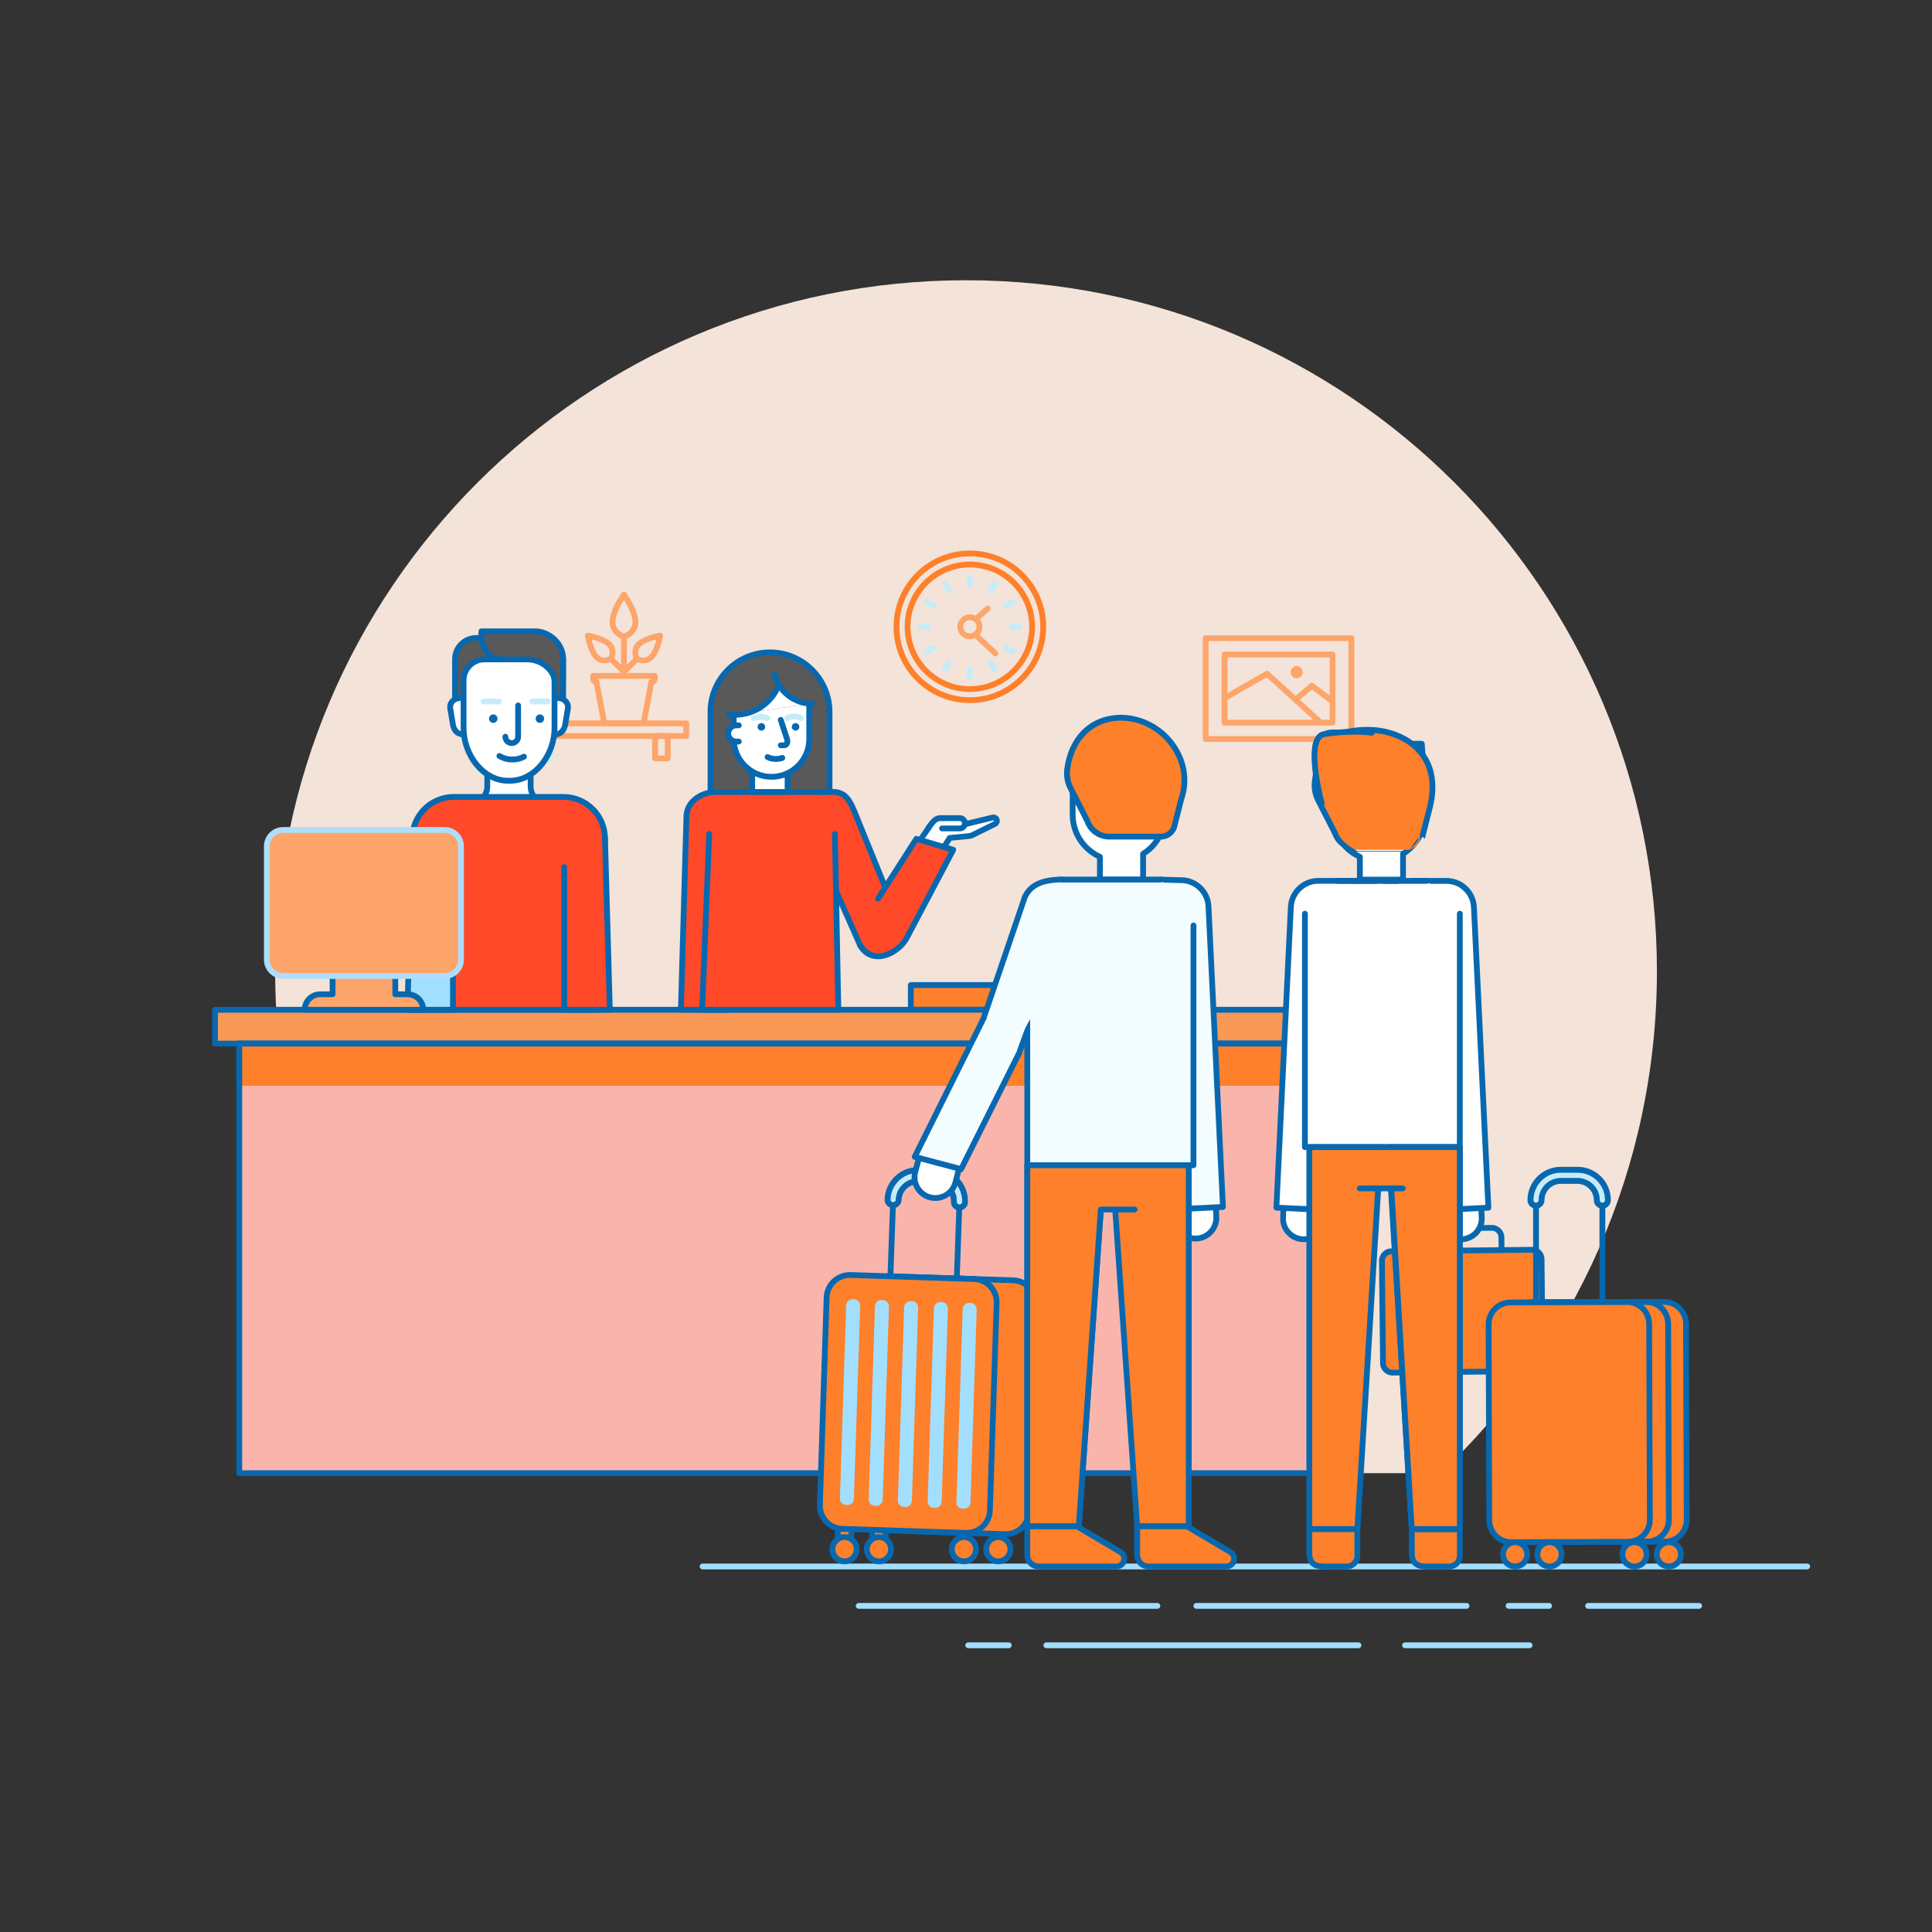 <?xml version="1.0" encoding="utf-8"?>
<!-- Generator: Adobe Illustrator 19.2.0, SVG Export Plug-In . SVG Version: 6.00 Build 0)  -->
<svg version="1.1" id="Layer_1" xmlns="http://www.w3.org/2000/svg" xmlns:xlink="http://www.w3.org/1999/xlink" x="0px" y="0px"
	 viewBox="0 0 5000 5000" style="enable-background:new 0 0 5000 5000;" xml:space="preserve">
<rect x="0" y="0" width="5000" height="5000" fill="#333333" stroke="none"/>
<style type="text/css">
	.st0{display:none;fill:#FFFFFF;}
	.st1{fill:#F3E3D8;}
	.st2{fill:#FDA56A;}
	.st3{fill:#C5EDF9;}
	.st4{fill:#FF802A;}
	.st5{fill:#0868AF;}
	.st6{fill:#FFFFFF;}
	.st7{fill:#F99755;}
	.st8{fill:#F9B5AC;}
	.st9{fill:#A2DFFF;}
	.st10{fill:#F3FCFF;}
	.st11{fill:#6EBDFF;}
	.st12{fill:none;}
	.st13{fill:#595959;}
	.st14{fill:#FF4928;}
	.st15{fill:#8AE9FF;}
	.st16{fill:#AEDEFC;}
</style>
<rect class="st0" width="5000" height="5000"/>
<path class="st1" d="M2500,725.3c-987.5,0-1787.9,800.5-1787.9,1787.9c0,511.8,215.1,973.4,559.8,1299.3h2456.4
	c344.7-325.9,559.8-787.5,559.8-1299.3C4287.9,1525.7,3487.5,725.3,2500,725.3z"/>
<g>
	<path class="st2" d="M3497.4,1644.2h-377.2c-4.1,0-7.5,3.4-7.5,7.5v260.9c0,4.1,3.4,7.5,7.5,7.5h377.2c4.1,0,7.5-3.4,7.5-7.5
		v-260.9C3504.9,1647.5,3501.6,1644.2,3497.4,1644.2z M3489.9,1905h-362.2v-245.9h362.2V1905z"/>
	<path class="st2" d="M3448.7,1686.4H3169c-4.1,0-7.5,3.4-7.5,7.5v176.4c0,4.1,3.4,7.5,7.5,7.5h279.6c4.1,0,7.5-3.4,7.5-7.5v-176.4
		C3456.2,1689.8,3452.8,1686.4,3448.7,1686.4z M3441.2,1862.8h-264.6v-161.4h264.6V1862.8z"/>
	<path class="st2" d="M3284.3,1738.2c-2.4-2.2-6-2.6-8.8-1l-107.9,61.8c-3.6,2.1-4.8,6.6-2.8,10.2s6.6,4.8,10.2,2.8l103.2-59.1
		l129.5,118c1.4,1.3,3.2,2,5,2c2,0,4.1-0.8,5.5-2.4c2.8-3.1,2.6-7.8-0.5-10.6L3284.3,1738.2z"/>
	<path class="st2" d="M3450.8,1807.5l-51.3-38.8c-2.8-2.1-6.7-2-9.4,0.3l-40.8,34.9c-3.1,2.7-3.5,7.4-0.8,10.6
		c2.7,3.1,7.4,3.5,10.6,0.8l36.2-30.9l46.5,35.2c1.4,1,2.9,1.5,4.5,1.5c2.3,0,4.5-1,6-3C3454.8,1814.7,3454.1,1810,3450.8,1807.5z"
		/>
	<path class="st2" d="M3355.9,1723.8c-8.7,0-15.7,7.1-15.7,15.7s7.1,15.7,15.7,15.7s15.7-7.1,15.7-15.7S3364.5,1723.8,3355.9,1723.8
		z M3355.9,1740.2c-0.4,0-0.7-0.3-0.7-0.7s0.3-0.7,0.7-0.7s0.7,0.3,0.7,0.7S3356.3,1740.2,3355.9,1740.2z"/>
</g>
<g>
	<g>
		<g>
			<g>
				<path class="st2" d="M1614.8,1638.7c-4.1,0-7.5,3.4-7.5,7.5v101c0,4.1,3.4,7.5,7.5,7.5s7.5-3.4,7.5-7.5v-101
					C1622.3,1642,1618.9,1638.7,1614.8,1638.7z"/>
				<path class="st2" d="M1614.8,1531.6c-2.4,0-4.7,1.1-6.1,3.1c-1.3,1.7-31,43.1-31,75.1c0,28.2,23.1,41.6,35.2,44.8
					c0.6,0.2,1.2,0.2,1.9,0.2c0.6,0,1.3-0.1,1.9-0.2c12.2-3.2,35.2-16.6,35.2-44.8c0-31.9-29.8-73.3-31-75.1
					C1619.5,1532.8,1617.2,1531.6,1614.8,1531.6z M1636.9,1609.8c0,19.9-16.4,27.6-22.1,29.7c-5.7-2.1-22.1-9.8-22.1-29.7
					c0-19.1,13.8-43.9,22.1-57.1c2.4,3.8,5.3,8.7,8.2,14.1C1632.1,1583.9,1636.9,1598.8,1636.9,1609.8z"/>
				<g>
					<g>
						<path class="st2" d="M1707.1,1637.7c-1.7,0.3-41.5,6.8-59.6,24.8c-16.3,16.3-10.8,37.4-5.5,46.2c0.6,1.1,1.6,2,2.7,2.7
							c4.4,2.6,11.9,5.3,20.3,5.3s17.8-2.7,25.9-10.8c18-18,24.5-57.9,24.8-59.6c0.4-2.4-0.4-4.8-2.1-6.5
							C1711.9,1638.1,1709.5,1637.3,1707.1,1637.7z M1680.3,1695.3c-9.9,9.9-21.8,6-26.3,4.1c-2-4.5-5.8-16.3,4.1-26.2
							c9-9,27.5-15.1,40.5-18.3C1695.4,1667.8,1689.3,1686.2,1680.3,1695.3z"/>
						<path class="st2" d="M1643.1,1699.7l-33.7,33.7c-2.9,2.9-2.9,7.7,0,10.6c1.5,1.5,3.4,2.2,5.3,2.2s3.8-0.7,5.3-2.2l33.7-33.7
							c2.9-2.9,2.9-7.7,0-10.6C1650.8,1696.7,1646.1,1696.7,1643.1,1699.7z"/>
					</g>
					<g>
						<path class="st2" d="M1522.5,1637.7c-2.4-0.4-4.8,0.4-6.5,2.1s-2.5,4.1-2.1,6.5c0.3,1.7,6.8,41.5,24.8,59.6
							c8.2,8.2,17.5,10.8,25.9,10.8s15.9-2.7,20.3-5.3c1.1-0.6,2-1.6,2.7-2.7c5.2-8.9,10.8-29.9-5.5-46.2
							C1564,1644.5,1524.2,1638,1522.5,1637.7z M1575.5,1699.4c-4.5,2-16.3,5.8-26.2-4.1c-9-9-15.1-27.5-18.3-40.5
							c13,3.2,31.5,9.3,40.5,18.3C1581.3,1683,1577.5,1695,1575.5,1699.4z"/>
						<path class="st2" d="M1586.5,1699.7c-2.9-2.9-7.7-2.9-10.6,0s-2.9,7.7,0,10.6l33.7,33.7c1.5,1.5,3.4,2.2,5.3,2.2
							s3.8-0.7,5.3-2.2c2.9-2.9,2.9-7.7,0-10.6L1586.5,1699.7z"/>
					</g>
				</g>
			</g>
			<g>
				<g>
					<path class="st2" d="M1687.4,1757.6c-4.1-0.8-8,1.9-8.8,6l-19.3,101h-89.1l-19.3-101c-0.8-4.1-4.7-6.7-8.8-6
						c-4.1,0.8-6.7,4.7-6,8.8l20.4,107.1c0.7,3.5,3.8,6.1,7.4,6.1h101.5c3.6,0,6.7-2.6,7.4-6.1l20.4-107.1
						C1694.1,1762.3,1691.5,1758.4,1687.4,1757.6z"/>
				</g>
			</g>
			<path class="st2" d="M1694.5,1741.8h-159.4c-4.1,0-7.5,3.4-7.5,7.5v7.1c0,9,7.4,16.4,16.4,16.4c4.1,0,7.5-3.4,7.5-7.5
				s-3.4-7.5-7.5-7.5c-0.6,0-1.2-0.4-1.4-1H1687c-0.2,0.6-0.7,1-1.4,1c-4.1,0-7.5,3.4-7.5,7.5s3.4,7.5,7.5,7.5
				c9,0,16.4-7.4,16.4-16.4v-7.1C1702,1745.1,1698.6,1741.8,1694.5,1741.8z"/>
		</g>
	</g>
	<g>
		<path class="st3" d="M1423.4,1897.4h-32.7c-4.1,0-7.5,3.4-7.5,7.5v57.9c0,4.1,3.4,7.5,7.5,7.5h32.7c4.1,0,7.5-3.4,7.5-7.5v-57.9
			C1430.9,1900.8,1427.6,1897.4,1423.4,1897.4z M1415.9,1955.3h-17.7v-42.9h17.7V1955.3z"/>
		<path class="st2" d="M1728.1,1897.4h-32.7c-4.1,0-7.5,3.4-7.5,7.5v57.9c0,4.1,3.4,7.5,7.5,7.5h32.7c4.1,0,7.5-3.4,7.5-7.5v-57.9
			C1735.6,1900.8,1732.2,1897.4,1728.1,1897.4z M1720.6,1955.3h-17.7v-42.9h17.7V1955.3z"/>
	</g>
	<path class="st2" d="M1776.1,1864.5h-433.3c-4.1,0-7.5,3.4-7.5,7.5v32.9c0,4.1,3.4,7.5,7.5,7.5h433.3c4.1,0,7.5-3.4,7.5-7.5V1872
		C1783.6,1867.9,1780.2,1864.5,1776.1,1864.5z M1768.6,1897.4h-418.3v-17.9h418.3L1768.6,1897.4L1768.6,1897.4z"/>
</g>
<g>
	<rect x="2357.2" y="2549.3" class="st4" width="242" height="64"/>
	<path class="st5" d="M2599.2,2541.8h-242c-4.1,0-7.5,3.4-7.5,7.5v64c0,4.1,3.4,7.5,7.5,7.5h242c4.1,0,7.5-3.4,7.5-7.5v-64
		C2606.7,2545.2,2603.4,2541.8,2599.2,2541.8z M2591.7,2605.8h-227v-49h227V2605.8z"/>
</g>
<g>
	<path class="st6" d="M2568.4,2115.8L2485,2136h-77.3l-35.3,51.3l56,28l29.3-46.7l50.6-4.9c2.7-0.3,5.2-1,7.6-2.2l58.4-28.9
		c4.5-2,6.6-7.2,4.7-11.8C2577.2,2116.8,2572.7,2114.6,2568.4,2115.8z"/>
	<path class="st5" d="M2566.6,2108.6l-82.4,19.9h-76.4c-2.5,0-4.8,1.2-6.2,3.2l-35.3,51.3c-1.2,1.8-1.6,4-1.1,6.1s2,3.9,3.9,4.8
		l56,28c1.1,0.5,2.2,0.8,3.3,0.8c2.5,0,4.9-1.3,6.4-3.5l27.4-43.6l47-4.6c3.6-0.3,7-1.3,10.2-2.9l58.2-28.8c3.9-1.8,7-4.9,8.6-9
		s1.5-8.6-0.2-12.6C2582.6,2110.5,2574.4,2106.5,2566.6,2108.6z M2572.1,2125c-0.1,0.3-0.3,0.6-0.8,0.8c-0.1,0.1-0.2,0.1-0.4,0.2
		l-58.4,28.9c-1.6,0.8-3.3,1.3-5,1.4l-50.6,4.9c-2.3,0.2-4.4,1.5-5.6,3.5l-25.7,40.9l-42.2-21.1l28.2-41h73.4c0.6,0,1.2-0.1,1.8-0.2
		l83.4-20.1c0.1,0,0.2,0,0.2-0.1c0.7-0.2,1.4,0.2,1.7,0.8C2572.3,2124.3,2572.2,2124.7,2572.1,2125z"/>
</g>
<g>
	<path class="st6" d="M2484,2117.3h-50.7c-14.7,0-23.8,16.1-31.9,27.4l36.6-0.8h46c7.4,0,13.3-6,13.3-13.3l0,0
		C2497.3,2123.3,2491.4,2117.3,2484,2117.3z"/>
	<path class="st5" d="M2484,2109.8h-50.7c-16.8,0-26.9,14.6-35,26.3c-1,1.5-2,2.9-3,4.3c-2.4,3.4-1.6,8.1,1.7,10.5
		c1.3,0.9,2.9,1.4,4.4,1.4c2.3,0,4.6-1.1,6.1-3.1c1-1.4,2.1-2.9,3.1-4.5c6.4-9.3,13.7-19.8,22.7-19.8h50.7c3.2,0,5.8,2.6,5.8,5.8
		s-2.6,5.8-5.8,5.8h-46c-4.1,0-7.5,3.4-7.5,7.5s3.4,7.5,7.5,7.5h46c11.5,0,20.8-9.3,20.8-20.8
		C2504.8,2119.1,2495.5,2109.8,2484,2109.8z"/>
</g>
<g>
	<rect x="556.5" y="2613.3" class="st7" width="2919.3" height="87.6"/>
	<path class="st5" d="M3475.8,2605.8H556.5c-4.1,0-7.5,3.4-7.5,7.5v87.6c0,4.1,3.4,7.5,7.5,7.5h2919.3c4.1,0,7.5-3.4,7.5-7.5v-87.6
		C3483.3,2609.2,3479.9,2605.8,3475.8,2605.8z M3468.3,2693.4H564v-72.6h2904.3V2693.4z"/>
</g>
<g>
	<rect x="619.2" y="2700.9" class="st8" width="2793.9" height="1111.6"/>
	<path class="st5" d="M3413.1,2693.4H619.2c-4.1,0-7.5,3.4-7.5,7.5v1111.6c0,4.1,3.4,7.5,7.5,7.5h2793.9c4.1,0,7.5-3.4,7.5-7.5
		V2700.9C3420.6,2696.7,3417.2,2693.4,3413.1,2693.4z M3405.6,3805H626.7V2708.4h2778.9L3405.6,3805L3405.6,3805z"/>
</g>
<g>
	<rect x="619.2" y="2700.9" class="st4" width="2793.9" height="109.2"/>
	<polygon class="st5" points="611.7,2810 626.7,2810 626.7,2708.4 3405.6,2708.4 3405.6,2810 3420.6,2810 3420.6,2693.4 
		611.7,2693.4 	"/>
</g>
<g>
	<path class="st9" d="M4677.1,4046.5H1818.2c-4.1,0-7.5,3.4-7.5,7.5s3.4,7.5,7.5,7.5h2858.9c4.1,0,7.5-3.4,7.5-7.5
		S4681.2,4046.5,4677.1,4046.5z"/>
	<path class="st9" d="M4397.5,4148.5H4110c-4.1,0-7.5,3.4-7.5,7.5s3.4,7.5,7.5,7.5h287.4c4.1,0,7.5-3.4,7.5-7.5
		S4401.6,4148.5,4397.5,4148.5z"/>
	<path class="st9" d="M4009.1,4148.5h-104.9c-4.1,0-7.5,3.4-7.5,7.5s3.4,7.5,7.5,7.5h104.9c4.1,0,7.5-3.4,7.5-7.5
		S4013.2,4148.5,4009.1,4148.5z"/>
	<path class="st9" d="M3795.4,4148.5h-699.2c-4.1,0-7.5,3.4-7.5,7.5s3.4,7.5,7.5,7.5h699.2c4.1,0,7.5-3.4,7.5-7.5
		S3799.6,4148.5,3795.4,4148.5z"/>
	<path class="st9" d="M2995.3,4148.5h-773c-4.1,0-7.5,3.4-7.5,7.5s3.4,7.5,7.5,7.5h773c4.1,0,7.5-3.4,7.5-7.5
		S2999.4,4148.5,2995.3,4148.5z"/>
	<g>
		<path class="st9" d="M3958.6,4250.5h-322.4c-4.1,0-7.5,3.4-7.5,7.5s3.4,7.5,7.5,7.5h322.4c4.1,0,7.5-3.4,7.5-7.5
			S3962.7,4250.5,3958.6,4250.5z"/>
		<path class="st9" d="M3515.8,4250.5h-807.9c-4.1,0-7.5,3.4-7.5,7.5s3.4,7.5,7.5,7.5h807.9c4.1,0,7.5-3.4,7.5-7.5
			S3519.9,4250.5,3515.8,4250.5z"/>
		<path class="st9" d="M2610.7,4250.5h-104.9c-4.1,0-7.5,3.4-7.5,7.5s3.4,7.5,7.5,7.5h104.9c4.1,0,7.5-3.4,7.5-7.5
			S2614.9,4250.5,2610.7,4250.5z"/>
	</g>
</g>
<g>
	<rect x="2168.2" y="3931.8" class="st4" width="35" height="61"/>
	<path class="st5" d="M2203.2,3924.3h-35c-4.1,0-7.5,3.4-7.5,7.5v61c0,4.1,3.4,7.5,7.5,7.5h35c4.1,0,7.5-3.4,7.5-7.5v-61
		C2210.7,3927.6,2207.3,3924.3,2203.2,3924.3z M2195.7,3985.3h-20v-46h20V3985.3z"/>
</g>
<g>
	<rect x="2257.1" y="3931.8" class="st4" width="35" height="61"/>
	<path class="st5" d="M2292.1,3924.3h-35c-4.1,0-7.5,3.4-7.5,7.5v61c0,4.1,3.4,7.5,7.5,7.5h35c4.1,0,7.5-3.4,7.5-7.5v-61
		C2299.6,3927.6,2296.3,3924.3,2292.1,3924.3z M2284.6,3985.3h-20v-46h20V3985.3z"/>
</g>
<g>
	<path class="st5" d="M2421.4,3036.6l-43.3-1.5c-39.5-1.4-72.8,29.6-74.2,69.2l-14.1,401.4c-0.1,2,0.7,3.9,2,5.4
		c1.4,1.5,3.2,2.3,5.2,2.4l171.7,6c0.1,0,0.2,0,0.3,0c4,0,7.3-3.2,7.5-7.2l14.1-401.4c0.7-19.2-6.2-37.4-19.2-51.4
		C2458.3,3045.4,2440.6,3037.3,2421.4,3036.6z M2475.6,3110.3l-13.8,393.9l-156.7-5.5l13.8-393.9c1.1-31.3,27.5-55.8,58.7-54.7
		l43.3,1.5c15.1,0.5,29.2,6.9,39.5,18C2470.7,3080.7,2476.1,3095.1,2475.6,3110.3z"/>
	<g>
		<path class="st3" d="M2421.4,3037.1l-43.3-1.5c-39.3-1.4-72.3,29.4-73.7,68.7c-0.1,3.9,2.9,7.1,6.8,7.3c3.9,0.1,7.1-2.9,7.3-6.8
			c1.1-31.5,27.7-56.3,59.2-55.2l43.3,1.5c31.5,1.1,56.3,27.7,55.2,59.2c-0.1,3.9,2.9,7.1,6.8,7.3c3.9,0.1,7.1-2.9,7.3-6.8
			C2491.5,3071.5,2460.7,3038.4,2421.4,3037.1z"/>
		<path class="st5" d="M2421.9,3022.1l-43.3-1.5c-1,0-2-0.1-3.1-0.1l0,0c-22.4,0-43.6,8.6-59.8,24.2c-16.2,15.6-25.6,36.6-26.4,59.1
			c-0.2,5.9,1.9,11.5,5.9,15.8s9.5,6.8,15.3,7c0.3,0,0.5,0,0.8,0c11.9,0,21.6-9.3,22-21.2c0.4-11,5-21.3,12.9-28.9
			c7.9-7.6,18.3-11.8,29.3-11.8c0.5,0,1,0,1.5,0l43.3,1.5c11.2,0.4,21.7,5.2,29.4,13.4c7.7,8.3,11.7,19,11.3,30.3
			c-0.4,12.1,9.1,22.4,21.2,22.8c0.3,0,0.5,0,0.8,0c11.9,0,21.6-9.3,22-21.2c0.8-23-7.4-45-23.1-61.8S2444.9,3022.9,2421.9,3022.1z
			 M2490.1,3110.8c-0.1,3.8-3.2,6.8-7,6.8c-0.1,0-0.2,0-0.3,0c-3.9-0.1-6.9-3.4-6.8-7.3c1.1-31.5-23.6-58.1-55.2-59.2l-43.3-1.5
			c-0.7,0-1.4,0-2,0c-30.6,0-56.1,24.4-57.2,55.2c-0.1,3.8-3.2,6.8-7,6.8c-0.1,0-0.2,0-0.3,0c-3.9-0.1-6.9-3.4-6.8-7.3
			c1.4-38.4,33-68.8,71.2-68.8c0.8,0,1.7,0,2.5,0l43.3,1.5C2460.7,3038.4,2491.5,3071.5,2490.1,3110.8z"/>
	</g>
</g>
<g>
	<path class="st6" d="M2368.6,3033c-7.5,28.7,9.7,58.1,38.4,65.7l0,0c28.7,7.5,58.1-9.7,65.7-38.4l12.3-46.8l-104-27.3L2368.6,3033z
		"/>
	<path class="st5" d="M2486.8,3006.3l-104-27.3c-1.9-0.5-4-0.2-5.7,0.8s-3,2.6-3.5,4.6l-12.3,46.8c-4.1,15.8-1.9,32.3,6.4,46.5
		c8.3,14.1,21.5,24.2,37.4,28.3l0,0c5.2,1.4,10.4,2,15.6,2c10.7,0,21.3-2.8,30.8-8.4c14.1-8.3,24.2-21.5,28.3-37.4l12.3-46.8
		C2493.2,3011.4,2490.8,3007.3,2486.8,3006.3z M2465.4,3058.4c-3.1,12-10.7,22-21.4,28.2s-23.1,7.9-35.1,4.8
		c-12-3.1-22-10.7-28.2-21.4s-8-23.1-4.8-35.1l10.4-39.5l89.5,23.5L2465.4,3058.4z"/>
</g>
<g>
	<g>
		<path class="st4" d="M2622.3,3313.4l-319.9-10.4c-33.2-1.1-60.9,24.9-62,58.1L2223,3898c-1.1,33.2,24.9,60.9,58.1,62l319.9,10.4
			c33.2,1.1,60.9-24.9,62-58.1l17.4-536.8C2681.5,3342.2,2655.5,3314.5,2622.3,3313.4z"/>
		<path class="st5" d="M2622.5,3305.9l-319.9-10.4c-37.3-1.2-68.5,28.1-69.8,65.4l-17.4,536.8c-0.6,18,5.9,35.2,18.2,48.4
			s29.1,20.8,47.1,21.3l319.9,10.4c0.8,0,1.5,0,2.2,0c17.2,0,33.5-6.4,46.2-18.3c13.2-12.3,20.8-29.1,21.3-47.1l17.4-536.8
			C2689.1,3338.4,2659.8,3307.1,2622.5,3305.9z M2672.9,3375.2l-17.4,536.8c-0.5,14-6.3,27.1-16.6,36.7
			c-10.3,9.6-23.7,14.7-37.7,14.2l-319.9-10.4c-14-0.5-27.1-6.3-36.7-16.6c-9.6-10.3-14.6-23.6-14.2-37.7l17.4-536.8
			c0.9-28.4,24.3-50.9,52.6-50.9c0.6,0,1.1,0,1.7,0l319.9,10.4C2651,3321.8,2673.8,3346.2,2672.9,3375.2z"/>
	</g>
	<path class="st4" d="M2521.3,3310.1l-319.9-10.4c-33.2-1.1-60.9,24.9-62,58.1l-17.4,536.8c-1.1,33.2,24.9,60.9,58.1,62L2500,3967
		c33.2,1.1,60.9-24.9,62-58.1l17.4-536.8C2580.5,3339,2554.5,3311.2,2521.3,3310.1z"/>
	<path class="st5" d="M2521.5,3302.6l-319.9-10.4c-37.3-1.2-68.5,28.1-69.8,65.4l-17.4,536.8c-0.6,18,5.9,35.2,18.2,48.4
		s29.1,20.8,47.1,21.3l319.9,10.4c0.8,0,1.5,0,2.2,0c17.2,0,33.5-6.4,46.2-18.3c13.2-12.3,20.8-29.1,21.3-47.1l17.4-536.8
		C2588.1,3335.1,2558.8,3303.8,2521.5,3302.6z M2571.9,3371.9l-17.4,536.8c-0.5,14-6.3,27.1-16.6,36.7
		c-10.3,9.6-23.6,14.7-37.7,14.2l-319.9-10.4c-14-0.5-27.1-6.3-36.7-16.6c-9.6-10.3-14.6-23.6-14.2-37.7l17.4-536.8
		c0.9-28.4,24.3-50.9,52.6-50.9c0.6,0,1.1,0,1.7,0l319.9,10.4C2550,3318.6,2572.8,3342.9,2571.9,3371.9z"/>
	<g>
		<path class="st9" d="M2210.3,3362.4l-3.6-0.1c-9-0.3-16.5,6.8-16.8,15.8l-16.2,499.9c-0.3,9,6.8,16.5,15.8,16.8l3.6,0.1
			c9,0.3,16.5-6.8,16.8-15.8l16.2-499.9C2226.3,3370.2,2219.3,3362.7,2210.3,3362.4z"/>
		<path class="st9" d="M2284.8,3364.6l-3.6-0.1c-9-0.3-16.5,6.8-16.8,15.8l-16.2,499.9c-0.3,9,6.8,16.5,15.8,16.8l3.6,0.1
			c9,0.3,16.5-6.8,16.8-15.8l16.2-499.9C2300.8,3372.4,2293.8,3364.9,2284.8,3364.6z"/>
		<path class="st9" d="M2360.3,3367.6l-3.6-0.1c-9-0.3-16.5,6.8-16.8,15.8l-16.2,499.9c-0.3,9,6.8,16.5,15.8,16.8l3.6,0.1
			c9,0.3,16.5-6.8,16.8-15.8l16.2-499.9C2376.3,3375.4,2369.3,3367.9,2360.3,3367.6z"/>
		<path class="st9" d="M2437.4,3369.8l-3.6-0.1c-9-0.3-16.5,6.8-16.8,15.8l-16.2,499.9c-0.3,9,6.8,16.5,15.8,16.8l3.6,0.1
			c9,0.3,16.5-6.8,16.8-15.8l16.2-499.9C2453.4,3377.6,2446.4,3370,2437.4,3369.8z"/>
		<g>
			<path class="st9" d="M2511.9,3372.1l-3.6-0.1c-9-0.3-16.5,6.8-16.8,15.8l-16.2,499.9c-0.3,9,6.8,16.5,15.8,16.8l3.6,0.1
				c9,0.3,16.5-6.8,16.8-15.8l16.2-499.9C2527.9,3379.9,2520.9,3372.4,2511.9,3372.1z"/>
		</g>
	</g>
</g>
<g>
	<path class="st6" d="M2848.6,1924.8c-40,0-72.5,32.5-72.5,72.5v111.2c0,48.5,28.9,90.2,70.5,108.8v59h111.7v-66.6
		c33.8-21,56.2-58.5,56.2-101.2v-76.9l-7.8-106.8L2848.6,1924.8L2848.6,1924.8z"/>
	<path class="st5" d="M3014.3,1924.3c-0.3-3.9-3.5-7-7.5-7h-158.2c-44.1,0-80,35.9-80,80v111.2c0,48.2,27.5,92.3,70.5,113.6v54.2
		c0,4.1,3.4,7.5,7.5,7.5h111.7c4.1,0,7.5-3.4,7.5-7.5v-62.5c35.3-23.6,56.2-62.7,56.2-105.3v-76.9c0-0.2,0-0.4,0-0.5L3014.3,1924.3z
		 M3007,2108.5c0,38.8-19.7,74.3-52.7,94.9c-2.2,1.4-3.5,3.8-3.5,6.4v59.1h-96.7v-51.5c0-3-1.7-5.6-4.4-6.8
		c-40.1-18-66.1-58-66.1-102v-111.2c0-35.8,29.2-65,65-65h151.2l7.2,99.6V2108.5z"/>
</g>
<g>
	<g>
		<path class="st6" d="M3137.6,2929.8l-107.4,5l10.1,219.4c1.4,29.7,26.5,52.6,56.2,51.2l0,0c29.7-1.4,52.6-26.5,51.2-56.2
			L3137.6,2929.8z"/>
		<path class="st5" d="M3145.1,2929.4c-0.2-4.1-3.7-7.3-7.8-7.1l-107.4,5c-4.1,0.2-7.3,3.7-7.1,7.8l10.1,219.4
			c1.5,32.8,28.7,58.4,61.2,58.4c0.9,0,1.9,0,2.9-0.1c33.8-1.6,59.9-30.3,58.4-64L3145.1,2929.4z M3096.2,3197.8l0.3,7.5
			L3096.2,3197.8c-12.3,0.6-24.2-3.7-33.3-12s-14.5-19.7-15.1-32.1l-9.8-211.9l92.5-4.3l9.8,211.9
			C3141.4,3174.9,3121.7,3196.6,3096.2,3197.8z"/>
	</g>
	<g>
		<path class="st10" d="M3052.9,2277.9L3052.9,2277.9l-50.2-1.6l-17.5,76.2l37.4,778l142.3-6.8l-37.4-778
			C3125.6,2306.3,3092.2,2276,3052.9,2277.9z"/>
		<path class="st5" d="M3052.9,2270.4l-49.9-1.6c-4.1-0.1-7.6,3.1-7.7,7.3s3.1,7.6,7.3,7.7l50.2,1.6c0.2,0,0.4,0,0.6,0
			c35.1-1.7,65,25.5,66.7,60.6l37.1,770.5l-127.3,6.1l-37.1-770.5c-0.2-4.1-3.7-7.3-7.9-7.1c-4.1,0.2-7.3,3.7-7.1,7.9l37.4,778
			c0.1,2,1,3.9,2.4,5.2s3.2,1.9,5,1.9c0.1,0,0.2,0,0.4,0l142.3-6.8c4.1-0.2,7.3-3.7,7.1-7.9l-37.4-778
			C3132.9,2302,3096.1,2268.5,3052.9,2270.4z"/>
	</g>
</g>
<g>
	<path class="st10" d="M2749.6,2276.3c-50.3,0-91,40.8-91,91v300.5v347.9h430.1v-620.6l-83.9-118.8H2749.6z"/>
	<path class="st5" d="M3088.7,2387.6c-4.1,0-7.5,3.4-7.5,7.5v613.1h-415.1v-640.9c0-46.1,37.5-83.5,83.5-83.5h255.2
		c4.1,0,7.5-3.4,7.5-7.5s-3.4-7.5-7.5-7.5h-255.2c-54.3,0-98.5,44.2-98.5,98.5v648.4c0,4.1,3.4,7.5,7.5,7.5h430.1
		c4.1,0,7.5-3.4,7.5-7.5v-620.6C3096.2,2390.9,3092.8,2387.6,3088.7,2387.6z"/>
</g>
<g>
	<path class="st9" d="M2899.9,1857.4c0.3,0,0.7,0,1,0c0.5,0,1,0,1.5,0H2899.9z"/>
	<path class="st4" d="M2905.6,1857.5c-1.5-0.1-3.1-0.1-4.6-0.1c-79.8,0.7-129,57.3-138.9,133.2c-2.2,17,1,34.2,8.7,49.4l43.3,84.6
		c8.4,24.3,31.2,40.6,56.9,40.6h133.4c16.6,0,31-11.2,35-27.3l17.4-68.9C3092.7,1969.1,3011.7,1861.1,2905.6,1857.5z"/>
	<path class="st5" d="M2905.8,1850c-0.9,0-1.8-0.1-2.7-0.1c-0.2,0-0.4,0-0.7,0h-2.5c-0.2,0-0.4,0-0.7,0
		c-39.1,0.7-73.3,14.5-98.9,40.1c-24.7,24.7-40.5,59.1-45.8,99.6c-2.4,18.4,0.9,37,9.5,53.8l43.1,84.2c9.5,27,35.1,45.1,63.8,45.1
		h133.4c20,0,37.4-13.6,42.3-33l17.3-68.6c16.9-47.6,9.5-100-20.3-143.9C3012.1,1880.8,2960.6,1851.9,2905.8,1850z M3049.8,2066.5
		c-0.1,0.2-0.2,0.5-0.2,0.7l-17.4,68.9c-3.2,12.7-14.6,21.6-27.8,21.6H2871c-22.5,0-42.5-14.3-49.8-35.5c-0.1-0.3-0.3-0.7-0.4-1
		l-43.3-84.6c-7.2-14.1-10-29.6-8-45c10-77.7,60.4-126.1,131.7-126.7c1.4,0,2.8,0,4.1,0.1c50,1.7,97.1,28.1,126,70.8
		C3058.5,1975.8,3065.3,2023.4,3049.8,2066.5z"/>
</g>
<path class="st4" d="M2897.2,2037.9h-9.7c-4.1,0-7.5,3.4-7.5,7.5s3.4,7.5,7.5,7.5h9.7c4.1,0,7.5-3.4,7.5-7.5
	S2901.3,2037.9,2897.2,2037.9z"/>
<path class="st4" d="M2812.3,2037.9h-9.7c-4.1,0-7.5,3.4-7.5,7.5s3.4,7.5,7.5,7.5h9.7c4.1,0,7.5-3.4,7.5-7.5
	S2816.5,2037.9,2812.3,2037.9z"/>
<g>
	<polygon class="st11" points="2658.6,3950 2792,3950 2856.9,3015.7 2658.6,3015.7 	"/>
	<path class="st5" d="M2856.9,3008.2h-198.3c-4.1,0-7.5,3.4-7.5,7.5V3950c0,4.1,3.4,7.5,7.5,7.5H2792c3.9,0,7.2-3,7.5-7l64.9-934.3
		c0.1-2.1-0.6-4.1-2-5.6C2860.9,3009.1,2858.9,3008.2,2856.9,3008.2z M2785,3942.5h-118.9v-919.3h182.8L2785,3942.5z"/>
</g>
<g>
	<g>
		<polygon class="st4" points="2943,3950 3076.5,3950 3076.5,3015.7 2878.2,3015.7 		"/>
		<path class="st5" d="M3076.5,3008.2h-198.3c-2.1,0-4.1,0.9-5.5,2.4s-2.1,3.6-2,5.6l64.9,934.3c0.3,3.9,3.5,7,7.5,7h133.4
			c4.1,0,7.5-3.4,7.5-7.5v-934.3C3084,3011.5,3080.6,3008.2,3076.5,3008.2z M3069,3942.5h-119l-63.8-919.3H3069V3942.5z"/>
	</g>
</g>
<g>
	<polygon class="st4" points="2658.6,3950 2792,3950 2848.9,3130.2 2936.4,3130.2 3076.5,3015.7 2658.6,3015.7 	"/>
	<path class="st5" d="M3076.5,3008.2h-417.9c-4.1,0-7.5,3.4-7.5,7.5V3950c0,4.1,3.4,7.5,7.5,7.5H2792c3.9,0,7.2-3,7.5-7l56.4-812.8
		h80.5c4.1,0,7.5-3.4,7.5-7.5s-3.4-7.5-7.5-7.5h-87.5c-3.9,0-7.2,3-7.5,7l-56.4,812.8h-118.9v-919.3h410.4c4.1,0,7.5-3.4,7.5-7.5
		S3080.6,3008.2,3076.5,3008.2z"/>
</g>
<g>
	<path class="st4" d="M2899.3,4023.9l-112.1-66.5h-128.5v74.5c0,16.3,13.2,29.5,29.5,29.5h201.2
		C2909.9,4061.5,2917.2,4034.1,2899.3,4023.9z"/>
	<path class="st5" d="M2903,4009.9l-112.1-66.4c-1.2-0.7-2.5-1-3.8-1h-128.5c-4.1,0-7.5,3.4-7.5,7.5v74.5c0,20.4,16.6,37,37,37
		h201.2c12.7,0,23.4-8.3,26.7-20.5C2919.2,4028.7,2914,4016.3,2903,4009.9z M2901.5,4037.1c-1.2,4.5-5,9.4-12.2,9.4h-201.2
		c-12.2,0-22-9.9-22-22v-67h119l110.4,65.4c0,0,0.1,0,0.1,0.1C2901.8,4026.5,2902.7,4032.6,2901.5,4037.1z"/>
</g>
<g>
	<path class="st4" d="M3183.7,4016.4l-112.1-66.5H2943v74.5c0,16.3,13.2,29.5,29.5,29.5h201.2
		C3194.4,4054,3201.7,4026.6,3183.7,4016.4z"/>
	<path class="st5" d="M3187.5,4009.9l-112.1-66.4c-1.2-0.7-2.5-1-3.8-1H2943c-4.1,0-7.5,3.4-7.5,7.5v74.5c0,20.4,16.6,37,37,37
		h201.2c12.7,0,23.4-8.3,26.7-20.5C3203.7,4028.7,3198.5,4016.2,3187.5,4009.9z M3186,4037.1c-1.2,4.5-5,9.4-12.2,9.4h-201.2
		c-12.2,0-22-9.9-22-22v-67h119l110.4,65.4c0,0,0.1,0,0.1,0.1C3186.2,4026.5,3187.2,4032.6,3186,4037.1z"/>
</g>
<g>
	<path class="st10" d="M2652.7,2320.4l-107.9,316.9l23.6,92.4c32.6,16.9,52,28.8,68.9-3.8l21.3-58l91-391.5
		C2686.7,2276.3,2664.7,2297.2,2652.7,2320.4z"/>
	<path class="st5" d="M2749.6,2268.8c-69.7,0-91.9,25.7-103.5,48.1c-0.2,0.3-0.3,0.7-0.4,1l-107.9,316.9c-0.5,1.4-0.5,2.9-0.2,4.3
		l23.6,92.4c0.5,2.1,1.9,3.8,3.8,4.8l4,2.1c16.3,8.5,29.8,15.5,42.3,15.5c3.1,0,6.1-0.4,9.1-1.4c9.2-2.9,16.9-10.5,23.5-23.3
		c0.1-0.3,0.3-0.6,0.4-0.9l21.3-58c1.4-3.9-0.6-16.4-0.1-29.9c0.2-4.1-12.6,20.8-14,24.7l-21.1,57.5c-4.6,8.8-9.3,13.8-14.5,15.4
		c-9.2,2.9-22.8-4.2-40-13.1l-1.1-0.6l-22.2-87l107-314.2c10.3-19.6,29.2-39.5,89.9-39.5c4.1,0,7.5-3.4,7.5-7.5
		S2753.7,2268.8,2749.6,2268.8z"/>
</g>
<g>
	<polygon class="st10" points="2367.3,2993.8 2487.3,3025.8 2637.3,2725.8 2564,2638.8 2544.9,2637.2 	"/>
	<path class="st5" d="M2640.7,2719.1c-3.7-1.9-8.2-0.4-10.1,3.4L2483.3,3017l-105.2-28.1l174.6-351.4c1.8-3.7-0.8-5.2-4.5-7
		s-8.2-0.3-10.1,3.4l-177.6,356.6c-1,2-1,4.4-0.1,6.4s2.7,3.6,4.9,4.2l120,32c0.6,0.2,1.3,0.3,1.9,0.3c2.8,0,5.4-1.6,6.7-4.1
		l150-300C2645.9,2725.4,2644.4,2720.9,2640.7,2719.1z"/>
</g>
<g>
	<circle class="st4" cx="2494.6" cy="4009.4" r="31.4"/>
	<path class="st5" d="M2494.6,3970.5c-21.4,0-38.9,17.4-38.9,38.9s17.4,38.9,38.9,38.9c21.4,0,38.9-17.4,38.9-38.9
		S2516,3970.5,2494.6,3970.5z M2494.6,4033.2c-13.2,0-23.9-10.7-23.9-23.9s10.7-23.9,23.9-23.9s23.9,10.7,23.9,23.9
		S2507.8,4033.2,2494.6,4033.2z"/>
</g>
<g>
	<circle class="st4" cx="2185.7" cy="4009.4" r="31.4"/>
	<path class="st5" d="M2185.7,3970.5c-21.4,0-38.9,17.4-38.9,38.9s17.4,38.9,38.9,38.9c21.4,0,38.9-17.4,38.9-38.9
		S2207.1,3970.5,2185.7,3970.5z M2185.7,4033.2c-13.2,0-23.9-10.7-23.9-23.9s10.7-23.9,23.9-23.9s23.9,10.7,23.9,23.9
		S2198.8,4033.2,2185.7,4033.2z"/>
</g>
<g>
	<circle class="st4" cx="2583.6" cy="4009.4" r="31.4"/>
	<path class="st5" d="M2583.6,3970.5c-21.4,0-38.9,17.4-38.9,38.9s17.4,38.9,38.9,38.9c21.4,0,38.9-17.4,38.9-38.9
		S2605,3970.5,2583.6,3970.5z M2583.6,4033.2c-13.2,0-23.9-10.7-23.9-23.9s10.7-23.9,23.9-23.9s23.9,10.7,23.9,23.9
		S2596.8,4033.2,2583.6,4033.2z"/>
</g>
<g>
	<circle class="st4" cx="2274.6" cy="4009.4" r="31.4"/>
	<path class="st5" d="M2274.6,3970.5c-21.4,0-38.9,17.4-38.9,38.9s17.4,38.9,38.9,38.9s38.9-17.4,38.9-38.9
		S2296.1,3970.5,2274.6,3970.5z M2274.6,4033.2c-13.2,0-23.9-10.7-23.9-23.9s10.7-23.9,23.9-23.9s23.9,10.7,23.9,23.9
		S2287.8,4033.2,2274.6,4033.2z"/>
</g>
<g>
	<path class="st6" d="M3521.3,1924.8c-40,0-72.5,32.5-72.5,72.5v111.2c0,48.5,28.9,90.2,70.5,108.8v59H3631v-66.6
		c33.8-21,56.2-58.5,56.2-101.2v-76.9l-7.8-106.8L3521.3,1924.8L3521.3,1924.8z"/>
	<path class="st5" d="M3687,1924.3c-0.3-3.9-3.5-7-7.5-7h-158.2c-44.1,0-80,35.9-80,80v111.2c0,48.2,27.5,92.3,70.5,113.6v54.2
		c0,4.1,3.4,7.5,7.5,7.5H3631c4.1,0,7.5-3.4,7.5-7.5v-62.5c35.3-23.6,56.2-62.7,56.2-105.3v-76.9c0-0.2,0-0.4,0-0.5L3687,1924.3z
		 M3679.8,2108.5c0,38.8-19.7,74.3-52.7,94.9c-2.2,1.4-3.5,3.8-3.5,6.4v59.1h-96.7v-51.5c0-3-1.7-5.6-4.4-6.8
		c-40.1-18-66.1-58-66.1-102v-111.2c0-35.8,29.2-65,65-65h151.2l7.2,99.6V2108.5z"/>
</g>
<g>
	<path class="st4" d="M3543.3,1891.5c-116.7,0-128,56.8-137.9,133.2c-2.2,17,1,34.2,8.7,49.4l43.3,84.6
		c8.4,24.3,31.2,40.6,56.9,40.6h133.4c19.5-5.9,27.1-22.8,27.6-31.9l24.8-64.3C3743.7,1951.9,3631.7,1891.5,3543.3,1891.5z"/>
	<path class="st5" d="M3686.3,1946.9c-16.1-21.3-39.1-38.6-66.6-50.1c-24.5-10.2-51.8-15.5-79-15.5c-56.5,0-93,13-114.9,40.8
		c-19.6,24.9-25.2,58.1-30.4,98.9c-2.4,18.4,0.9,37,9.5,53.8l43.1,84.2c9.5,27,35.1,45.1,63.8,45.1h133.4
		c15.4-21.7,29.4-51.3,42.3-33l17.3-68.8c9.3-32.5,12.1-62.6,8.2-89.6C3709.6,1988,3700.6,1965.9,3686.3,1946.9z M3690.4,2098.4
		c0,0.1,0,0.2-0.1,0.2l-17.4,68.9c-3.2,12.7-14.6,21.6-26.7,34.9h-133.4c-23.6-13.3-43.6-27.6-50.9-48.8c-0.1-0.3-0.3-0.7-0.4-1
		l-43.3-84.6c-7.2-14.1-10-29.6-8-45c5-38.5-8.2-101.6,9-123.5c18.8-23.9,69.9-3.2,121.5-3.2c42.9,0,100.5,15.7,133.6,59.6
		c12.7,16.9,20.8,36.7,24,58.9C3701.8,2039.8,3699.2,2067.9,3690.4,2098.4z"/>
</g>
<path class="st4" d="M3569.9,2037.9h-9.7c-4.1,0-7.5,3.4-7.5,7.5s3.4,7.5,7.5,7.5h9.7c4.1,0,7.5-3.4,7.5-7.5
	S3574.1,2037.9,3569.9,2037.9z"/>
<path class="st4" d="M3485.1,2037.9h-9.7c-4.1,0-7.5,3.4-7.5,7.5s3.4,7.5,7.5,7.5h9.7c4.1,0,7.5-3.4,7.5-7.5
	S3489.2,2037.9,3485.1,2037.9z"/>
<path class="st4" d="M3572.6,2020.9h-45.5c-4.1,0-7.5,3.4-7.5,7.5s3.4,7.5,7.5,7.5h45.5c4.1,0,7.5-3.4,7.5-7.5
	S3576.7,2020.9,3572.6,2020.9z"/>
<g>
	<g>
		<g>
			<g>
				<path class="st5" d="M3860.9,3170.2c-0.1,0-0.2,0-0.4,0l-157,1.7c-8.6,0.1-16.7,3.5-22.7,9.7s-9.3,14.3-9.2,22.9l0.3,29.8
					c0,4.1,3.4,7.4,7.5,7.4c0,0,0,0,0.1,0c4.1,0,7.5-3.4,7.4-7.6l-0.3-29.8c-0.1-4.6,1.7-9,4.9-12.3s7.6-5.1,12.2-5.2l157-1.7
					c0.1,0,0.1,0,0.2,0c9.4,0,17.2,7.6,17.3,17.1l0.3,29.8c0,4.1,3.4,7.5,7.6,7.4c4.1,0,7.5-3.4,7.4-7.6l-0.3-29.8
					C3892.9,3184.5,3878.5,3170.2,3860.9,3170.2z"/>
			</g>
		</g>
		<g>
			<path class="st4" d="M3989.8,3290c0-0.7-0.2-31-0.2-31c-0.2-13.7-11.2-24.7-24.6-24.5l-364.5,4c-13.4,0.1-24.2,11.4-24,25.1
				c0,0,0.4,30.3,0.4,31s-0.1,1.4-0.1,2.1l2.5,231.3c0.2,13.7,11.4,24.7,25.1,24.5l363.5-4c13.7-0.2,24.7-11.4,24.5-25.1l-2.5-231.3
				C3989.9,3291.3,3989.9,3290.6,3989.8,3290z"/>
			<path class="st5" d="M3997.4,3291.9c0-0.7,0-1.5-0.1-2.3c0-1.9,0-8.1-0.2-30.7c-0.1-8.6-3.5-16.7-9.5-22.7s-13.9-9.3-22.3-9.3
				c-0.1,0-0.2,0-0.4,0l-364.5,4c-17.5,0.2-31.6,14.8-31.5,32.7c0.3,22.6,0.4,28.8,0.4,30.7c-0.1,0.8-0.1,1.6-0.1,2.3l2.5,231.3
				c0.2,17.7,14.6,31.9,32.3,31.9c0.1,0,0.2,0,0.4,0l363.5-4c8.6-0.1,16.7-3.5,22.7-9.7s9.3-14.3,9.2-22.9L3997.4,3291.9
				L3997.4,3291.9z M3980,3535.7c-3.2,3.3-7.6,5.1-12.2,5.2l-363.5,4c-0.1,0-0.1,0-0.2,0c-9.4,0-17.2-7.6-17.3-17.1l-2.5-231.3
				c0-0.4,0-0.9,0.1-1.4c0-0.3,0-0.6,0-1c-0.1-1.6-0.3-19.2-0.4-30.7c-0.1-9.5,7.3-17.4,16.6-17.5l364.5-4c0.1,0,0.1,0,0.2,0
				c4.4,0,8.5,1.7,11.7,4.9s5.1,7.6,5.1,12.2c0.1,11.5,0.3,29,0.3,30.7c0,0.3,0,0.6,0,0.9c0.1,0.6,0.1,1,0.1,1.4l2.5,231.3
				C3985,3528,3983.3,3532.4,3980,3535.7z"/>
		</g>
	</g>
	<g>
		<path class="st6" d="M3824.5,2931.6l-107.4,5l10.1,219.4c1.4,29.7,26.5,52.6,56.2,51.2l0,0c29.7-1.4,52.6-26.5,51.2-56.2
			L3824.5,2931.6z"/>
		<path class="st5" d="M3832,2931.3c-0.2-4.1-3.7-7.3-7.8-7.1l-107.4,5c-4.1,0.2-7.3,3.7-7.1,7.8l10.1,219.4
			c0.8,16.4,7.8,31.4,19.9,42.5c11.4,10.4,25.9,16,41.2,16c1,0,1.9,0,2.9-0.1l-0.3-7.5l0.3,7.5c16.4-0.8,31.4-7.8,42.5-19.9
			c11-12.1,16.7-27.8,15.9-44.1L3832,2931.3z M3815.1,3184.6c-8.3,9.1-19.7,14.5-32.1,15.1c-12.3,0.6-24.2-3.7-33.3-12
			s-14.5-19.7-15.1-32.1l-9.8-211.9l92.5-4.3l9.8,211.9C3827.7,3163.7,3823.4,3175.5,3815.1,3184.6z"/>
	</g>
	<g>
		<path class="st6" d="M3739.8,2279.8L3739.8,2279.8h-85.5l17.8,74.6l37.4,778l142.3-6.8l-37.4-778
			C3812.5,2308.2,3779.1,2277.9,3739.8,2279.8z"/>
		<path class="st5" d="M3739.7,2272.3h-85.3c-4.1,0-7.5,3.4-7.5,7.5s3.4,7.5,7.5,7.5h85.5c0.1,0,0.2,0,0.4,0
			c35.1-1.7,65,25.5,66.7,60.6l37.1,770.5l-127.3,6.1l-37.1-770.5c-0.2-4.1-3.7-7.3-7.9-7.1c-4.1,0.2-7.3,3.7-7.1,7.9l37.4,778
			c0.2,4,3.5,7.1,7.5,7.1c0.1,0,0.2,0,0.4,0l142.3-6.8c2-0.1,3.9-1,5.2-2.4c1.3-1.5,2-3.4,1.9-5.4l-37.4-778
			C3819.8,2303.8,3782.9,2270.3,3739.7,2272.3z"/>
	</g>
</g>
<g>
	<path class="st6" d="M3462,2279.7c-46.8,0-84.8,38-84.8,84.8v604.2H3778v-604.2l-84.8-84.8H3462z"/>
	<path class="st5" d="M3778,2357c-4.1,0-7.5,3.4-7.5,7.5v596.7h-385.8v-596.7c0-42.6,34.7-77.3,77.3-77.3h231.2
		c4.1,0,7.5-3.4,7.5-7.5s-3.4-7.5-7.5-7.5H3462c-50.9,0-92.3,41.4-92.3,92.3v604.2c0,4.1,3.4,7.5,7.5,7.5H3778
		c4.1,0,7.5-3.4,7.5-7.5v-604.2C3785.5,2360.4,3782.1,2357,3778,2357z"/>
</g>
<g>
	<g>
		<g>
			<path class="st6" d="M3320.5,3151c-1.4,29.7,21.6,54.8,51.2,56.2l0,0c29.7,1.4,54.8-21.6,56.2-51.2l10.1-219.4l-107.4-5
				L3320.5,3151z"/>
			<path class="st5" d="M3438.4,2929.1l-107.4-5c-4.1-0.2-7.6,3-7.8,7.1l-10.1,219.4c-0.8,16.4,4.9,32,15.9,44.1
				s26.1,19.2,42.5,19.9c1,0,1.9,0.1,2.9,0.1c15.3,0,29.8-5.6,41.2-16c12.1-11,19.2-26.1,19.9-42.5l10.1-219.4
				c0.1-2-0.6-3.9-1.9-5.4C3442.2,2930.1,3440.4,2929.2,3438.4,2929.1z M3420.4,3155.6c-0.6,12.3-5.9,23.7-15.1,32.1
				c-9.1,8.3-21,12.6-33.3,12l0,0c-12.3-0.6-23.7-5.9-32.1-15.1c-8.3-9.1-12.6-21-12-33.3l9.8-211.9l92.5,4.3L3420.4,3155.6z"/>
		</g>
		<g>
			<path class="st6" d="M3415.3,2279.8c-39.3-1.9-72.7,28.4-74.6,67.7l-37.4,778l142.3,6.8l37.4-778l17.8-74.6h-85.5V2279.8z"/>
			<path class="st5" d="M3500.7,2272.3h-85.3c-43.3-2-80.1,31.6-82.2,74.8l-37.4,778c-0.1,2,0.6,3.9,1.9,5.4
				c1.3,1.5,3.2,2.4,5.2,2.4l142.3,6.8c0.1,0,0.2,0,0.4,0c4,0,7.3-3.1,7.5-7.1l37.4-778c0.2-4.1-3-7.7-7.1-7.9
				c-4.2-0.2-7.7,3-7.9,7.1l-37.1,770.5l-127.3-6.1l37.1-770.5c1.7-35.1,31.6-62.3,66.7-60.6c0.1,0,0.2,0,0.4,0h85.5
				c4.1,0,7.5-3.4,7.5-7.5S3504.9,2272.3,3500.7,2272.3z"/>
		</g>
	</g>
	<polygon class="st6" points="3377.1,2968.8 3543.4,2968.8 3554.7,2364.5 3580.1,2279.7 3377.1,2364.5 	"/>
	<g>
		<line class="st12" x1="3616.9" y1="2279.7" x2="3462" y2="2279.7"/>
		<path class="st5" d="M3616.9,2272.2H3462c-4.1,0-7.5,3.4-7.5,7.5s3.4,7.5,7.5,7.5h154.9c4.1,0,7.5-3.4,7.5-7.5
			S3621,2272.2,3616.9,2272.2z"/>
	</g>
	<g>
		<polygon class="st6" points="3377.1,2968.8 3574.5,2968.8 3377.1,2364.5 		"/>
		<path class="st5" d="M3574.5,2961.3h-189.9v-596.7c0-4.1-3.4-7.5-7.5-7.5s-7.5,3.4-7.5,7.5v604.2c0,4.1,3.4,7.5,7.5,7.5h197.4
			c4.1,0,7.5-3.4,7.5-7.5S3578.6,2961.3,3574.5,2961.3z"/>
	</g>
</g>
<g>
	<path class="st4" d="M3388.6,4019c-0.2,30.7,18.9,35,38.2,35h58.5c15.2,0,27.5-12.3,27.5-27.5v-69.4h-124.4L3388.6,4019z"/>
	<path class="st5" d="M3512.8,3949.6h-124.4c-2,0-3.9,0.8-5.3,2.2s-2.2,3.3-2.2,5.3l0.1,61.9c-0.1,13.8,3.5,24.4,10.6,31.5
		c9.8,9.8,23.9,11.1,35.1,11.1h58.5c19.3,0,35-15.7,35-35v-69.4C3520.3,3952.9,3517,3949.6,3512.8,3949.6z M3505.3,4026.5
		c0,11-9,20-20,20h-58.5c-12.4,0-19.9-2-24.5-6.6c-4.2-4.2-6.3-11.2-6.2-20.9l-0.1-54.4h109.3V4026.5z"/>
</g>
<g>
	<path class="st4" d="M3653.7,4019c-0.2,30.7,18.9,35,38.2,35h58.5c15.2,0,27.5-12.3,27.5-27.5v-69.4h-124.4L3653.7,4019z"/>
	<path class="st5" d="M3778,3949.6h-124.4c-2,0-3.9,0.8-5.3,2.2s-2.2,3.3-2.2,5.3l0.1,61.9c-0.1,13.8,3.5,24.4,10.6,31.5
		c9.8,9.8,23.9,11.1,35.1,11.1h58.5c19.3,0,35-15.7,35-35v-69.4C3785.5,3952.9,3782.1,3949.6,3778,3949.6z M3770.5,4026.5
		c0,11-9,20-20,20H3692c-12.4,0-19.9-2-24.5-6.6c-4.2-4.2-6.3-11.2-6.2-20.9l-0.1-54.4h109.3V4026.5z"/>
</g>
<g>
	<polygon class="st11" points="3653.6,3957.1 3778,3957.1 3778,2968.8 3593.2,2968.8 	"/>
	<path class="st5" d="M3778,2961.3h-184.8c-2.1,0-4,0.9-5.5,2.4s-2.1,3.5-2,5.6l60.5,988.3c0.2,4,3.5,7,7.5,7H3778
		c4.1,0,7.5-3.4,7.5-7.5v-988.3C3785.5,2964.6,3782.1,2961.3,3778,2961.3z M3770.5,3949.6h-109.8l-59.5-973.3h169.3V3949.6z"/>
</g>
<g>
	<g>
		<polygon class="st4" points="3388.5,3957.1 3512.8,3957.1 3573.3,2968.8 3388.5,2968.8 		"/>
		<path class="st5" d="M3573.3,2961.3h-184.8c-4.1,0-7.5,3.4-7.5,7.5v988.3c0,4.1,3.4,7.5,7.5,7.5h124.4c4,0,7.2-3.1,7.5-7
			l60.5-988.3c0.1-2.1-0.6-4.1-2-5.6S3575.4,2961.3,3573.3,2961.3z M3505.8,3949.6H3396v-973.3h169.3L3505.8,3949.6z"/>
	</g>
</g>
<g>
	<polygon class="st4" points="3519,3075.5 3600.6,3075.5 3653.6,3957.1 3778,3957.1 3778,2968.8 3388.5,2968.8 	"/>
	<path class="st5" d="M3778,2961.3h-389.5c-4.1,0-7.5,3.4-7.5,7.5s3.4,7.5,7.5,7.5h382v973.3h-109.8l-52.6-874.5c-0.2-4-3.5-7-7.5-7
		H3519c-4.1,0-7.5,3.4-7.5,7.5s3.4,7.5,7.5,7.5h74.5l52.6,874.5c0.2,4,3.5,7,7.5,7H3778c4.1,0,7.5-3.4,7.5-7.5v-988.3
		C3785.5,2964.6,3782.1,2961.3,3778,2961.3z"/>
</g>
<g>
	<path class="st5" d="M4082.7,3034.2h-43.3c-39.6,0-71.7,32.2-71.7,71.7v401.7c0,4.1,3.4,7.5,7.5,7.5H4147c4.1,0,7.5-3.4,7.5-7.5
		V3106C4154.5,3066.4,4122.3,3034.2,4082.7,3034.2z M4139.5,3500.1h-156.8V3106c0-31.3,25.5-56.7,56.7-56.7h43.3
		c31.3,0,56.7,25.5,56.7,56.7v394.1H4139.5z"/>
	<g>
		<path class="st3" d="M4082.7,3034.7h-43.3c-39.3,0-71.3,32-71.3,71.3c0,3.9,3.1,7,7,7s7-3.1,7-7c0-31.6,25.7-57.2,57.2-57.2h43.3
			c31.6,0,57.2,25.7,57.2,57.2c0,3.9,3.1,7,7,7s7-3.1,7-7C4154,3066.7,4122,3034.7,4082.7,3034.7z"/>
		<path class="st5" d="M4082.7,3019.7h-43.3c-47.6,0-86.3,38.7-86.3,86.3c0,12.1,9.9,22,22,22s22-9.9,22-22
			c0-23.3,18.9-42.2,42.2-42.2h43.3c23.3,0,42.2,18.9,42.2,42.2c0,12.1,9.9,22,22,22s22-9.9,22-22
			C4169,3058.4,4130.3,3019.7,4082.7,3019.7z M4147,3113c-3.9,0-7-3.1-7-7c0-31.6-25.7-57.2-57.2-57.2h-43.3
			c-31.6,0-57.2,25.7-57.2,57.2c0,3.9-3.1,7-7,7s-7-3.1-7-7c0-39.3,32-71.3,71.3-71.3h43.3c39.3,0,71.3,32,71.3,71.3
			C4154,3109.9,4150.9,3113,4147,3113z"/>
	</g>
</g>
<g>
	<path class="st4" d="M4306.4,3369.3l-302.1,1.1c-31.3,0.1-56.6,25.6-56.5,56.9l1.8,507c0.1,31.3,25.6,56.6,56.9,56.5l302.1-1.1
		c31.3-0.1,56.6-25.6,56.5-56.9l-1.8-507C4363.2,3394.5,4337.7,3369.2,4306.4,3369.3z"/>
	<path class="st5" d="M4351.8,3380.5c-12.1-12-28.2-18.6-45.2-18.6c-0.1,0-0.2,0-0.2,0l-302.1,1.1c-35.4,0.1-64.1,29-64,64.5
		l1.8,507c0.1,17.2,6.8,33.3,19,45.3c12.1,12,28.2,18.6,45.2,18.6c0.1,0,0.2,0,0.2,0l302.1-1.1c17.2-0.1,33.3-6.8,45.4-19
		s18.7-28.3,18.6-45.5l-1.8-507C4370.8,3408.7,4364,3392.6,4351.8,3380.5z M4343.4,3967.7c-9.3,9.3-21.6,14.5-34.8,14.5l-302.1,1.1
		c-0.1,0-0.1,0-0.2,0c-27.1,0-49.1-22-49.2-49.1l-1.8-507c-0.1-27.1,21.9-49.3,49.1-49.4l302.1-1.1c0.1,0,0.1,0,0.2,0
		c13.1,0,25.4,5.1,34.7,14.3c9.3,9.3,14.5,21.6,14.5,34.8l1.8,507C4357.7,3946,4352.6,3958.4,4343.4,3967.7z"/>
</g>
<path class="st5" d="M4305.6,3380.5c-12.1-12-28.2-18.6-45.2-18.6c-0.1,0-0.2,0-0.2,0l-302.1,1.1c-17.2,0.1-33.3,6.8-45.3,19
	c-12.1,12.2-18.7,28.3-18.6,45.5l1.8,507c0.1,17.2,6.8,33.3,19,45.3c12.1,12,28.2,18.6,45.2,18.6c0.1,0,0.2,0,0.2,0l302.1-1.1
	c17.2-0.1,33.3-6.8,45.4-19s18.7-28.3,18.6-45.5l-1.8-507C4324.5,3408.7,4317.8,3392.6,4305.6,3380.5z M4297.1,3967.7
	c-9.3,9.3-21.6,14.5-34.8,14.5l-302.1,1.1c-0.1,0-0.1,0-0.2,0c-27.1,0-49.1-22-49.2-49.1l-1.8-507c0-13.2,5-25.5,14.3-34.9
	c9.3-9.3,21.6-14.5,34.8-14.5l302.1-1.1c0.1,0,0.1,0,0.2,0c27.1,0,49.1,22,49.2,49.1l1.8,507
	C4311.5,3946,4306.4,3958.4,4297.1,3967.7z"/>
<g>
	<path class="st4" d="M4211,3369.7l-302.1,1.1c-31.3,0.1-56.6,25.6-56.5,56.9l1.8,507c0.1,31.3,25.6,56.6,56.9,56.5l302.1-1.1
		c31.3-0.1,56.6-25.6,56.5-56.9l-1.8-507C4267.8,3394.9,4242.3,3369.6,4211,3369.7z"/>
	<path class="st5" d="M4256.5,3380.8c-12.1-12-28.2-18.6-45.2-18.6c-0.1,0-0.2,0-0.2,0l-302.1,1.1c-17.2,0.1-33.3,6.8-45.4,19
		s-18.7,28.3-18.6,45.5l1.8,507c0.1,17.2,6.8,33.3,19,45.3c12.1,12,28.2,18.6,45.2,18.6c0.1,0,0.2,0,0.2,0l302.1-1.1
		c35.4-0.1,64.1-29,64-64.5l-1.8-507C4275.4,3409,4268.6,3392.9,4256.5,3380.8z M4213.2,3982.6v7.5V3982.6l-302.1,1.1
		c-0.1,0-0.1,0-0.2,0c-27.1,0-49.1-22-49.2-49.1l-1.8-507c0-13.2,5-25.5,14.3-34.9c9.3-9.3,21.6-14.5,34.8-14.5l302.1-1.1
		c0.1,0,0.1,0,0.2,0c27.1,0,49.1,22,49.2,49.1l1.8,507C4262.4,3960.4,4240.4,3982.5,4213.2,3982.6z"/>
</g>
<g>
	<circle class="st4" cx="4230" cy="4022.6" r="31.4"/>
	<path class="st5" d="M4230,3983.7c-21.4,0-38.9,17.4-38.9,38.9s17.4,38.9,38.9,38.9s38.9-17.4,38.9-38.9S4251.4,3983.7,4230,3983.7
		z M4230,4046.5c-13.2,0-23.9-10.7-23.9-23.9s10.7-23.9,23.9-23.9s23.9,10.7,23.9,23.9S4243.2,4046.5,4230,4046.5z"/>
</g>
<g>
	<circle class="st4" cx="3921.1" cy="4022.6" r="31.4"/>
	<path class="st5" d="M3921.1,3983.7c-21.4,0-38.9,17.4-38.9,38.9s17.4,38.9,38.9,38.9s38.9-17.4,38.9-38.9
		S3942.5,3983.7,3921.1,3983.7z M3921.1,4046.5c-13.2,0-23.9-10.7-23.9-23.9s10.7-23.9,23.9-23.9s23.9,10.7,23.9,23.9
		S3934.2,4046.5,3921.1,4046.5z"/>
</g>
<g>
	<circle class="st4" cx="4319" cy="4022.6" r="31.4"/>
	<path class="st5" d="M4319,3983.7c-21.4,0-38.9,17.4-38.9,38.9s17.4,38.9,38.9,38.9c21.4,0,38.9-17.4,38.9-38.9
		S4340.4,3983.7,4319,3983.7z M4319,4046.5c-13.2,0-23.9-10.7-23.9-23.9s10.7-23.9,23.9-23.9c13.2,0,23.9,10.7,23.9,23.9
		S4332.2,4046.5,4319,4046.5z"/>
</g>
<g>
	<circle class="st4" cx="4010" cy="4022.6" r="31.4"/>
	<path class="st5" d="M4010,3983.7c-21.4,0-38.9,17.4-38.9,38.9s17.4,38.9,38.9,38.9c21.4,0,38.9-17.4,38.9-38.9
		S4031.5,3983.7,4010,3983.7z M4010,4046.5c-13.2,0-23.9-10.7-23.9-23.9s10.7-23.9,23.9-23.9s23.9,10.7,23.9,23.9
		S4023.2,4046.5,4010,4046.5z"/>
</g>
<g>
	<path class="st4" d="M3431.6,1905.2c-53,8-6.5,179.3-6.5,179.3l129.1-182.6C3514.9,1895.5,3458.7,1901.1,3431.6,1905.2z"/>
	<path class="st5" d="M3551,1889.1c-17.9-2.9-40.6-3.7-67.5-2.3c-26.9,1.4-49.2,4.4-57.5,5.7c-8.8,1.3-16,6.1-21.2,14.1
		c-11.6,17.8-13.6,52.9-5.9,104.1c5.6,37.2,14.2,69.1,14.5,70.4c0.9,3.3,3.9,5.5,7.2,5.5c0.7,0,1.3-0.1,2-0.3c4-1.1,6.4-5.2,5.3-9.2
		c-9.5-35.1-30-132.6-10.5-162.4c2.9-4.4,6.4-6.8,10.9-7.5c33.7-5.1,85.4-9,120.3-3.4c4.1,0.7,7.9-2.1,8.6-6.2
		C3557.9,1893.6,3555.1,1889.8,3551,1889.1z"/>
</g>
<path class="st5" d="M3630.3,3068h-29.8c-4.1,0-7.5,3.4-7.5,7.5s3.4,7.5,7.5,7.5h29.8c4.1,0,7.5-3.4,7.5-7.5
	S3634.5,3068,3630.3,3068z"/>
<g>
	<g>
		<g>
			<g>
				<g>
					<g>
						<path class="st3" d="M2510,1486.6c-4.1,0-7.5,3.4-7.5,7.5v19.2c0,4.1,3.4,7.5,7.5,7.5s7.5-3.4,7.5-7.5v-19.2
							C2517.5,1490,2514.1,1486.6,2510,1486.6z"/>
						<path class="st3" d="M2510,1723.5c-4.1,0-7.5,3.4-7.5,7.5v19.2c0,4.1,3.4,7.5,7.5,7.5s7.5-3.4,7.5-7.5V1731
							C2517.5,1726.8,2514.1,1723.5,2510,1723.5z"/>
					</g>
					<g>
						<path class="st3" d="M2638,1614.6h-19.2c-4.1,0-7.5,3.4-7.5,7.5s3.4,7.5,7.5,7.5h19.2c4.1,0,7.5-3.4,7.5-7.5
							S2642.1,1614.6,2638,1614.6z"/>
						<path class="st3" d="M2401.1,1614.6H2382c-4.1,0-7.5,3.4-7.5,7.5s3.4,7.5,7.5,7.5h19.2c4.1,0,7.5-3.4,7.5-7.5
							S2405.3,1614.6,2401.1,1614.6z"/>
					</g>
				</g>
				<g>
					<g>
						<path class="st3" d="M2452.5,1507.5c-2.1-3.6-6.7-4.8-10.2-2.7c-3.6,2.1-4.8,6.7-2.7,10.2l9.6,16.6c1.4,2.4,3.9,3.8,6.5,3.8
							c1.3,0,2.6-0.3,3.7-1c3.6-2.1,4.8-6.7,2.7-10.2L2452.5,1507.5z"/>
						<path class="st3" d="M2570.9,1712.6c-2.1-3.6-6.7-4.8-10.2-2.7c-3.6,2.1-4.8,6.7-2.7,10.2l9.6,16.6c1.4,2.4,3.9,3.8,6.5,3.8
							c1.3,0,2.6-0.3,3.7-1c3.6-2.1,4.8-6.7,2.7-10.2L2570.9,1712.6z"/>
					</g>
					<g>
						<path class="st3" d="M2617.1,1551.6l-16.6,9.6c-3.6,2.1-4.8,6.7-2.7,10.2c1.4,2.4,3.9,3.8,6.5,3.8c1.3,0,2.6-0.3,3.7-1
							l16.6-9.6c3.6-2.1,4.8-6.7,2.7-10.2C2625.3,1550.8,2620.7,1549.6,2617.1,1551.6z"/>
						<path class="st3" d="M2412,1670.1l-16.6,9.6c-3.6,2.1-4.8,6.7-2.7,10.2c1.4,2.4,3.9,3.8,6.5,3.8c1.3,0,2.6-0.3,3.7-1l16.6-9.6
							c3.6-2.1,4.8-6.7,2.7-10.2C2420.1,1669.2,2415.6,1668,2412,1670.1z"/>
					</g>
				</g>
				<g>
					<g>
						<path class="st3" d="M2419.5,1561.2l-16.6-9.6c-3.6-2.1-8.2-0.8-10.2,2.7c-2.1,3.6-0.8,8.2,2.7,10.2l16.6,9.6
							c1.2,0.7,2.5,1,3.7,1c2.6,0,5.1-1.3,6.5-3.8C2424.3,1567.9,2423.1,1563.3,2419.5,1561.2z"/>
						<path class="st3" d="M2624.6,1679.6l-16.6-9.6c-3.6-2.1-8.2-0.8-10.2,2.7c-2.1,3.6-0.8,8.2,2.7,10.2l16.6,9.6
							c1.2,0.7,2.5,1,3.7,1c2.6,0,5.1-1.3,6.5-3.8C2629.4,1686.3,2628.2,1681.7,2624.6,1679.6z"/>
					</g>
					<g>
						<path class="st3" d="M2577.7,1504.8c-3.6-2.1-8.2-0.8-10.2,2.7l-9.6,16.6c-2.1,3.6-0.8,8.2,2.7,10.2c1.2,0.7,2.5,1,3.7,1
							c2.6,0,5.1-1.3,6.5-3.8l9.6-16.6C2582.6,1511.4,2581.3,1506.8,2577.7,1504.8z"/>
						<path class="st3" d="M2459.3,1709.9c-3.6-2.1-8.2-0.8-10.2,2.7l-9.6,16.6c-2.1,3.6-0.8,8.2,2.7,10.2c1.2,0.7,2.5,1,3.7,1
							c2.6,0,5.1-1.3,6.5-3.8l9.6-16.6C2464.1,1716.6,2462.9,1712,2459.3,1709.9z"/>
					</g>
				</g>
			</g>
			<path class="st2" d="M2551.3,1569.3l-30.5,27.2c-3.1,2.8-3.4,7.5-0.6,10.6c1.5,1.7,3.5,2.5,5.6,2.5c1.8,0,3.6-0.6,5-1.9
				l30.5-27.2c3.1-2.8,3.4-7.5,0.6-10.6C2559.1,1566.8,2554.4,1566.5,2551.3,1569.3z"/>
			<path class="st2" d="M2530.1,1637.8c-3-2.8-7.8-2.7-10.6,0.4s-2.7,7.8,0.4,10.6l51.1,47.8c1.4,1.4,3.3,2,5.1,2c2,0,4-0.8,5.5-2.4
				c2.8-3,2.7-7.8-0.4-10.6L2530.1,1637.8z"/>
			<path class="st2" d="M2510,1589.9c-17.7,0-32.2,14.4-32.2,32.2s14.4,32.2,32.2,32.2s32.2-14.4,32.2-32.2
				S2527.7,1589.9,2510,1589.9z M2510,1639.3c-9.5,0-17.2-7.7-17.2-17.2s7.7-17.2,17.2-17.2s17.2,7.7,17.2,17.2
				S2519.5,1639.3,2510,1639.3z"/>
			<path class="st4" d="M2510,1453.4c-93,0-168.7,75.7-168.7,168.7s75.7,168.7,168.7,168.7s168.7-75.7,168.7-168.7
				S2603,1453.4,2510,1453.4z M2510,1775.9c-84.8,0-153.7-69-153.7-153.7c0-84.8,69-153.7,153.7-153.7s153.7,69,153.7,153.7
				S2594.7,1775.9,2510,1775.9z"/>
			<path class="st4" d="M2510,1424.8c-52.7,0-102.3,20.5-139.6,57.8s-57.8,86.8-57.8,139.6c0,52.7,20.5,102.3,57.8,139.6
				c37.3,37.3,86.8,57.8,139.6,57.8c52.7,0,102.3-20.5,139.6-57.8s57.8-86.8,57.8-139.6c0-52.7-20.5-102.3-57.8-139.6
				C2612.3,1445.3,2562.7,1424.8,2510,1424.8z M2638.9,1751.1c-34.4,34.4-80.2,53.4-128.9,53.4s-94.5-19-129-53.4
				c-34.4-34.4-53.4-80.2-53.4-128.9c0-48.7,19-94.5,53.4-129c34.4-34.4,80.2-53.4,129-53.4c48.7,0,94.5,19,128.9,53.4
				s53.4,80.2,53.4,129C2692.3,1670.9,2673.4,1716.6,2638.9,1751.1z"/>
		</g>
	</g>
</g>
<g>
	<path class="st13" d="M1992.8,1688.4L1992.8,1688.4c-85.1,0-154,68.9-154,154v241h308v-241
		C2146.8,1757.4,2077.8,1688.4,1992.8,1688.4z"/>
	<path class="st5" d="M1992.8,1680.9c-89.1,0-161.5,72.4-161.5,161.5v241c0,4.1,3.4,7.5,7.5,7.5h308c4.1,0,7.5-3.4,7.5-7.5v-241
		C2154.3,1753.4,2081.8,1680.9,1992.8,1680.9z M2139.3,2075.9h-293v-233.5c0-80.8,65.7-146.5,146.5-146.5s146.5,65.7,146.5,146.5
		V2075.9z"/>
</g>
<g>
	<path class="st14" d="M2149.8,2049.6h-35.2h-19.5l-15.4,67l146.3,329.8l17.7,4.9l88.9-52.4l-117.2-288.4
		C2200,2072.3,2189.1,2047.2,2149.8,2049.6z"/>
	<path class="st5" d="M2222.3,2107.7c-14.7-36.6-27.5-68.3-72.7-65.7h-54.5c-3.5,0-6.5,2.4-7.3,5.8l-15.4,67
		c-0.4,1.6-0.2,3.2,0.5,4.7l146.3,329.8c0.9,2,2.7,3.6,4.8,4.2l17.7,4.9c0.7,0.2,1.3,0.3,2,0.3c1.3,0,2.6-0.4,3.8-1l88.9-52.4
		c3.2-1.9,4.5-5.8,3.1-9.3L2222.3,2107.7z M2242.6,2443.2l-11.2-3.1l-143.9-324.3l13.5-58.7h48.8c0.1,0,0.3,0,0.4,0
		c33.2-2,42.3,16.9,58.2,56.3l114.8,282.4L2242.6,2443.2z"/>
</g>
<g>
	<path class="st14" d="M2272.4,2325.8l-46.4,120.6c31.5,53.4,96.3,22.3,119.5-16.6l121.6-230.4l-95.4-28.4L2272.4,2325.8z"/>
	<path class="st5" d="M2469.1,2192.1l-95.4-28.4c-3.2-1-6.7,0.3-8.5,3.1l-99.2,154.9c-2.2,3.5-1.2,8.1,2.3,10.4
		c3.5,2.2,8.1,1.2,10.4-2.3l96.2-150.1l81.2,24.2l-117.2,222.2c-14.1,23.6-42.6,41.3-66.4,41.3c0,0,0,0-0.1,0
		c-16.9,0-34.5-11.9-43-31.1c-1.7-3.8-3.8,1.5-7.3,3.6c-3.6,2.1-4.8,6.7-2.7,10.3c15.7,26.6,37.4,32.2,52.9,32.2h0.1
		c33.1,0,64.9-24.5,79.3-48.8c0.1-0.1,0.1-0.2,0.2-0.3l121.6-230.4c1-2,1.2-4.3,0.3-6.4C2473,2194.3,2471.3,2192.7,2469.1,2192.1z"
		/>
</g>
<g>
	<path class="st14" d="M1866.1,2049.6h-11.8c-41.6,0-76.1,26.4-77.8,61l-14.4,502.8h125.4l25.9-496.8l-15.4-67H1866.1z"/>
	<path class="st5" d="M1905.4,2047.9c-0.8-3.4-3.8-5.8-7.3-5.8h-43.7c-46,0-83.4,29.9-85.3,68.1v0.1l-14.4,502.8
		c-0.1,2,0.7,4,2.1,5.4s3.4,2.3,5.4,2.3h125.4c4,0,7.3-3.1,7.5-7.1l25.9-496.8c0-0.7,0-1.4-0.2-2.1L1905.4,2047.9z M1880.4,2605.8
		h-110.5l14.2-495c1.5-30.1,32.3-53.8,70.3-53.8h37.7l13.8,60.1L1880.4,2605.8z"/>
</g>
<rect x="1866.1" y="2049.6" class="st14" width="248.5" height="164.3"/>
<g>
	<line class="st12" x1="1866.1" y1="2049.6" x2="2139.2" y2="2049.6"/>
	<path class="st5" d="M2139.2,2042.1h-273.1c-4.1,0-7.5,3.4-7.5,7.5s3.4,7.5,7.5,7.5h273.1c4.1,0,7.5-3.4,7.5-7.5
		S2143.4,2042.1,2139.2,2042.1z"/>
</g>
<g>
	<polygon class="st14" points="1835.6,2158.5 1817.2,2613.3 2169.7,2613.3 2160.8,2158.5 	"/>
	<path class="st5" d="M2160.6,2151c-4.1,0.1-7.4,3.5-7.4,7.6l8.7,447.1h-337l18.1-447c0.2-4.1-3.1-7.6-7.2-7.8s-7.6,3.1-7.8,7.2
		l-18.4,454.8c-0.1,2,0.7,4,2.1,5.5s3.4,2.3,5.4,2.3h352.5c2,0,3.9-0.8,5.4-2.2s2.2-3.4,2.1-5.4l-8.9-454.8
		C2168.2,2154.2,2164.8,2151,2160.6,2151z"/>
</g>
<g>
	<rect x="1946.7" y="1969.9" class="st6" width="91.5" height="79.6"/>
	<path class="st5" d="M2038.2,1962.4h-91.5c-4.1,0-7.5,3.4-7.5,7.5v79.6c0,4.1,3.4,7.5,7.5,7.5h91.5c4.1,0,7.5-3.4,7.5-7.5v-79.6
		C2045.7,1965.8,2042.3,1962.4,2038.2,1962.4z M2030.7,2042.1h-76.5v-64.6h76.5V2042.1z"/>
</g>
<path class="st15" d="M2003,1853.5h-7.9c-4.1,0-7.5,3.4-7.5,7.5s3.4,7.5,7.5,7.5h7.9c4.1,0,7.5-3.4,7.5-7.5
	S2007.1,1853.5,2003,1853.5z"/>
<path class="st15" d="M2072.5,1853.5h-7.9c-4.1,0-7.5,3.4-7.5,7.5s3.4,7.5,7.5,7.5h7.9c4.1,0,7.5-3.4,7.5-7.5
	S2076.6,1853.5,2072.5,1853.5z"/>
<path class="st15" d="M2047.2,1978.7H2010c-4.1,0-7.5,3.4-7.5,7.5s3.4,7.5,7.5,7.5h37.3c4.1,0,7.5-3.4,7.5-7.5
	S2051.4,1978.7,2047.2,1978.7z"/>
<g>
	<path class="st6" d="M1898.9,1912.7c0,54,43.7,97.7,97.7,97.7l0,0c54,0,97.7-43.7,97.7-97.7v-91.1l-195.4,28.1V1912.7z"/>
	<path class="st5" d="M2094.3,1814.1c-4.1,0-7.5,3.4-7.5,7.5v91.1c0,49.7-40.5,90.2-90.2,90.2s-90.2-40.5-90.2-90.2v-63
		c0-4.1-3.4-7.5-7.5-7.5s-7.5,3.4-7.5,7.5v63c0,58,47.2,105.2,105.2,105.2s105.2-47.2,105.2-105.2v-91.1
		C2101.8,1817.5,2098.4,1814.1,2094.3,1814.1z"/>
</g>
<polygon class="st6" points="2015,1784 2000.4,1807 1952.4,1838.3 1898.9,1849.7 2094.3,1821.6 2035,1800.2 "/>
<g>
	<path class="st13" d="M1902.9,1849.7L1902.9,1849.7c51.9,0,96.2-32.8,113.2-78.7l-130,77.5
		C1891.6,1849.3,1897.2,1849.7,1902.9,1849.7z"/>
	<path class="st5" d="M2018.7,1764c-3.9-1.4-8.2,0.5-9.6,4.4c-8,21.5-22.1,39.8-40.9,53.1c-19.2,13.6-41.8,20.7-65.4,20.7
		c-5.1,0-10.4-0.4-15.8-1.1c-4.1-0.6-7.9,2.3-8.5,6.4s2.3,7.9,6.4,8.5c6,0.8,12,1.3,17.8,1.3c26.7,0,52.3-8.1,74-23.5
		c21.2-15,37.2-35.8,46.3-60.1C2024.6,1769.7,2022.6,1765.4,2018.7,1764z"/>
</g>
<g>
	<path class="st13" d="M2102.6,1821.2l-98.6-76.5C2015.6,1790,2056.6,1821.2,2102.6,1821.2z"/>
	<path class="st5" d="M2102.6,1813.7c-0.1,0-0.1,0-0.2,0c-43,0-80.5-29.1-91.2-70.8c-1-4-5.1-6.4-9.1-5.4s-6.4,5.1-5.4,9.1
		c12.4,48.4,55.8,82.1,105.7,82.1c0.1,0,0.1,0,0.2,0c4.1,0,7.5-3.4,7.5-7.5C2110.1,1817,2106.7,1813.7,2102.6,1813.7z"/>
</g>
<g>
	<g>
		<path class="st6" d="M1884.6,1898.2L1884.6,1898.2c0,11.6,9.4,21,21,21h6.4v-42h-6.4C1894,1877.2,1884.6,1886.6,1884.6,1898.2z"/>
		<path class="st5" d="M1905.6,1884.7h6.4c4.1,0,7.5-3.4,7.5-7.5s-3.4-7.5-7.5-7.5h-6.4c-15.7,0-28.5,12.8-28.5,28.5
			s12.8,28.5,28.5,28.5h6.4c4.1,0,7.5-3.4,7.5-7.5s-3.4-7.5-7.5-7.5h-6.4c-7.4,0-13.5-6.1-13.5-13.5S1898.2,1884.7,1905.6,1884.7z"
			/>
	</g>
	<path class="st5" d="M2027.7,1860.7c-1.3-3.9-5.5-6.1-9.5-4.8c-3.9,1.3-6.1,5.5-4.8,9.5l16.5,50.3c0.8,2.5,0,4.9-0.6,5.6h-8.7
		c-4.1,0-7.5,3.4-7.5,7.5s3.4,7.5,7.5,7.5h9.2c4.5,0,8.8-2.3,11.7-6.3c3.8-5.2,4.8-12.5,2.7-19L2027.7,1860.7z"/>
</g>
<path class="st5" d="M2022.1,1954.3c-4.2,1.5-9.1,2.4-14,2.4c-6.6,0-13-1.5-18-4.1c-3.6-2-8.2-0.6-10.2,3.1s-0.6,8.2,3.1,10.2
	c7.2,3.9,15.9,5.9,25,5.9c6.7,0,13.3-1.1,19.2-3.3c3.9-1.4,5.9-5.7,4.5-9.6C2030.3,1954.9,2026,1952.9,2022.1,1954.3z"/>
<g>
	<g>
		<path class="st5" d="M1970.5,1871.3c-5.4,0-9.8,4.4-9.8,9.8s4.4,9.8,9.8,9.8s9.8-4.4,9.8-9.8
			C1980.3,1875.7,1975.9,1871.3,1970.5,1871.3z"/>
		<path class="st5" d="M2058.9,1871.3c-5.4,0-9.8,4.4-9.8,9.8s4.4,9.8,9.8,9.8c5.4,0,9.8-4.4,9.8-9.8
			C2068.7,1875.7,2064.3,1871.3,2058.9,1871.3z"/>
	</g>
	<g>
		<path class="st3" d="M1988.8,1851.6c-19.3-8.2-40.4-0.4-41.2-0.1c-3.9,1.5-5.8,5.8-4.4,9.7c1.1,3,4,4.8,7,4.8
			c0.9,0,1.8-0.2,2.7-0.5c0.2-0.1,16.4-5.9,30.1-0.1c3.8,1.6,8.2-0.2,9.8-4S1992.6,1853.3,1988.8,1851.6z"/>
		<path class="st3" d="M2076.7,1852.1c-0.8-0.5-20.4-11.9-42.9-0.2c-3.7,1.9-5.1,6.4-3.2,10.1c1.3,2.6,4,4.1,6.7,4.1
			c1.2,0,2.3-0.3,3.4-0.8c14.9-7.7,27.9-0.5,28.4-0.2c3.6,2.1,8.2,1,10.3-2.6C2081.5,1858.8,2080.3,1854.2,2076.7,1852.1z"/>
	</g>
</g>
<g>
	<g>
		<path class="st6" d="M1373.3,2035.2v-72.1h-56.1h-56.1v72.1c0,29.3-30,53-64.8,53h120.9h119.1
			C1401.5,2088.2,1373.3,2064.5,1373.3,2035.2z"/>
		<path class="st5" d="M1436.3,2080.7c-30.6,0-55.5-20.4-55.5-45.5v-72.1c0-4.1-3.4-7.5-7.5-7.5h-112.2c-4.1,0-7.5,3.4-7.5,7.5v72.1
			c0,24.7-26.2,45.5-57.3,45.5c-4.1,0-7.5,3.4-7.5,7.5s3.4,7.5,7.5,7.5h240c4.1,0,7.5-3.4,7.5-7.5S1440.5,2080.7,1436.3,2080.7z
			 M1243.6,2080.7c1-0.7,1.9-1.4,2.9-2.2c14.3-11.6,22.1-26.9,22.1-43.3v-64.6h97.2v64.6c0,18.1,9.3,34.4,24.1,45.5H1243.6z"/>
	</g>
	<g>
		<path class="st13" d="M1402.4,1651.1h-169.9c-30.3,0-54.9,24.6-54.9,54.9v171h279.8v-171
			C1457.3,1675.7,1432.7,1651.1,1402.4,1651.1z"/>
		<path class="st5" d="M1402.4,1643.6h-169.9c-34.4,0-62.4,28-62.4,62.4v171c0,4.1,3.4,7.5,7.5,7.5h279.8c4.1,0,7.5-3.4,7.5-7.5
			v-171C1464.8,1671.6,1436.8,1643.6,1402.4,1643.6z M1449.8,1869.5H1185V1706c0-26.1,21.3-47.4,47.4-47.4h169.9
			c26.1,0,47.4,21.3,47.4,47.4L1449.8,1869.5L1449.8,1869.5z"/>
	</g>
	<g>
		<g>
			<g>
				<path class="st14" d="M1457.8,2062.4h-283c-42.3,0-78.9,24.3-96.6,59.7c-7.2,14.5-11.3,30.9-11.3,48.2v443h472.6l26.2-443
					C1565.7,2110.7,1517.4,2062.4,1457.8,2062.4z"/>
				<path class="st5" d="M1457.8,2054.9h-283c-44,0-83.6,24.5-103.3,63.9c-8,16.1-12.1,33.4-12.1,51.5v443c0,4.1,3.4,7.5,7.5,7.5
					h472.6c4,0,7.3-3.1,7.5-7.1l26.2-443c0-0.1,0-0.3,0-0.4C1573.2,2106.7,1521.5,2054.9,1457.8,2054.9z M1532.5,2605.8h-458v-435.5
					c0-15.8,3.5-30.8,10.5-44.8c17.1-34.3,51.6-55.6,89.9-55.6h283c55.3,0,100.3,44.9,100.4,100.2L1532.5,2605.8z"/>
			</g>
		</g>
		<g>
			<polygon class="st14" points="1460.3,2244.3 1460.3,2613.3 1578.3,2613.3 1565.7,2170.3 			"/>
			<path class="st5" d="M1565.5,2162.8c-4.1,0.1-7.4,3.6-7.3,7.7l12.3,435.3h-102.7v-361.4c0-4.1-3.4-7.5-7.5-7.5s-7.5,3.4-7.5,7.5
				v368.9c0,4.1,3.4,7.5,7.5,7.5h117.9c2,0,4-0.8,5.4-2.3s2.2-3.4,2.1-5.4l-12.5-443C1573.1,2166,1569.6,2162.7,1565.5,2162.8z"/>
		</g>
		<g>
			<polygon class="st9" points="1054.4,2613.3 1172.3,2613.3 1172.3,2244.3 1066.9,2170.3 			"/>
			<path class="st5" d="M1172.3,2236.8c-4.1,0-7.5,3.4-7.5,7.5v361.4h-102.7l12.3-435.3c0.1-4.1-3.1-7.6-7.3-7.7
				c-4.1-0.1-7.6,3.1-7.7,7.3l-12.5,443c-0.1,2,0.7,4,2.1,5.4c1.4,1.5,3.4,2.3,5.4,2.3h117.9c4.1,0,7.5-3.4,7.5-7.5v-368.9
				C1179.8,2240.2,1176.5,2236.8,1172.3,2236.8z"/>
		</g>
	</g>
	<g>
		<g>
			<path class="st6" d="M1225.9,1806.5h-35.3c-14.1,0-27.5,11.5-25.5,26.3l6.9,41.3c2.2,15.3,11.4,26.3,25.5,26.3h35.3
				c1.5,0,2.8-1.3,2.8-2.8l-6.9-88.2C1228.6,1807.7,1227.4,1806.5,1225.9,1806.5z"/>
			<path class="st5" d="M1236.1,1808.9c-0.2-5.5-4.7-10-10.2-10h-35.3c-9.8,0-19.4,4.3-25.8,11.6c-5.7,6.5-8.3,14.8-7.1,23.2
				c0,0.1,0,0.2,0,0.2l6.9,41.2c2.9,19.8,15.8,32.6,32.9,32.6h35.3c5.7,0,10.3-4.6,10.3-10.3c0-0.2,0-0.4,0-0.6L1236.1,1808.9z
				 M1197.4,1892.8c-14.1,0-17.4-15.2-18.1-19.9c0-0.1,0-0.1,0-0.2l-6.8-41.1c-0.6-5.2,1.6-8.9,3.6-11.2c3.5-4,9.1-6.5,14.5-6.5
				h30.9l6.1,78.9L1197.4,1892.8L1197.4,1892.8z"/>
		</g>
		<g>
			<path class="st6" d="M1444.2,1806.5h-35.3c-1.5,0-2.8,1.3-2.8,2.8l-6.9,88.2c0,1.6,1.2,2.8,2.8,2.8h35.3
				c14.1,0,23.3-11,25.5-26.3l6.9-41.3C1471.7,1817.9,1458.3,1806.5,1444.2,1806.5z"/>
			<path class="st5" d="M1444.2,1799h-35.3c-5.5,0-10,4.4-10.2,10l-6.9,88c0,0.2,0,0.4,0,0.6c0,5.7,4.6,10.3,10.3,10.3h35.3
				c17.1,0,30-12.8,32.9-32.7l6.9-41.2c0-0.1,0-0.2,0-0.2c1.1-8.4-1.4-16.7-7.1-23.2C1463.7,1803.3,1454,1799,1444.2,1799z
				 M1462.3,1831.7l-6.8,41.1c0,0.1,0,0.1,0,0.2c-0.7,4.7-4,19.9-18.1,19.9h-30.2l6.1-78.9h30.9c5.5,0,11,2.5,14.5,6.5
				C1460.8,1822.7,1463,1826.5,1462.3,1831.7z"/>
		</g>
	</g>
	<g>
		<path class="st6" d="M1381,1706.6h-79.7h-47.5c-29.9,0-54.1,24.2-54.1,54.1v123c0,71.9,51.9,137,115.4,137h4.6
			c63.5,0,115.4-65.1,115.4-137v-123l0,0C1435.1,1730.8,1410.9,1706.6,1381,1706.6z"/>
		<path class="st5" d="M1381,1699.1h-127.2c-34,0-61.6,27.6-61.6,61.6v123c0,36.3,13,72.9,35.6,100.2c23.6,28.5,54.6,44.2,87.3,44.2
			h4.6c32.6,0,63.6-15.7,87.3-44.2c22.6-27.3,35.6-63.9,35.6-100.2v-123C1442.6,1726.7,1415,1699.1,1381,1699.1z M1427.6,1883.6
			c0,32.9-11.7,66-32.2,90.6c-20.7,25-47.6,38.8-75.7,38.8h-4.6c-28.1,0-55-13.8-75.7-38.8c-20.4-24.7-32.2-57.7-32.2-90.6v-123
			c0-25.7,20.9-46.6,46.6-46.6H1381c25.7,0,46.6,20.9,46.6,46.6V1883.6z"/>
	</g>
	<path class="st5" d="M1352.5,1951.6c-8.1,4.2-16.5,6.4-25.1,6.4h-3c-9.7,0-19.2-2.7-28.1-8c-3.6-2.1-8.2-1-10.3,2.6
		s-1,8.2,2.6,10.3c11.3,6.7,23.3,10.2,35.8,10.2h3c11.1,0,21.9-2.7,32.1-8.1c3.7-1.9,5.1-6.5,3.2-10.1
		C1360.7,1951.1,1356.2,1949.7,1352.5,1951.6z"/>
	<g>
		<path class="st5" d="M1276.6,1848.9c-6.1,0-11,5-11,11l0,0c0,6.1,5,11,11,11s11-5,11-11l0,0
			C1287.6,1853.8,1282.7,1848.9,1276.6,1848.9z"/>
		<path class="st5" d="M1397.2,1848.9c-6.1,0-11,5-11,11l0,0c0,6.1,5,11,11,11s11-5,11-11l0,0
			C1408.2,1853.8,1403.3,1848.9,1397.2,1848.9z"/>
	</g>
	<path class="st5" d="M1340.9,1818.1c-4.1,0-7.5,3.4-7.5,7.5v81c0,5-4,9-9,9s-9-4-9-9c0-4.1-3.4-7.5-7.5-7.5s-7.5,3.4-7.5,7.5
		c0,13.2,10.8,24,24,24s24-10.8,24-24v-81C1348.4,1821.4,1345.1,1818.1,1340.9,1818.1z"/>
	<g>
		<path class="st3" d="M1291.8,1807.9h-40.1c-4.1,0-7.5,3.4-7.5,7.5s3.4,7.5,7.5,7.5h40.1c4.1,0,7.5-3.4,7.5-7.5
			S1296,1807.9,1291.8,1807.9z"/>
		<path class="st3" d="M1418.1,1807.9H1378c-4.1,0-7.5,3.4-7.5,7.5s3.4,7.5,7.5,7.5h40.1c4.1,0,7.5-3.4,7.5-7.5
			S1422.2,1807.9,1418.1,1807.9z"/>
	</g>
	<g>
		<path class="st13" d="M1386.2,1633.9h-140.3c0,0-5.6,72.7,55.3,72.7h63.1c41.7,0,70.9,33.4,70.9,54.1l22.2,0.5V1706
			C1457.6,1661,1416.5,1633.9,1386.2,1633.9z"/>
		<path class="st5" d="M1386.2,1626.4h-140.3c-3.9,0-7.2,3-7.5,6.9c-0.1,1.6-2.8,39.7,18.9,63.1c10.8,11.7,25.6,17.6,43.8,17.6h63.1
			c22.8,0,38.7,10.9,46.1,17.4c11.9,10.4,17.2,22.2,17.2,29.2c0,4.1,3.4,7.5,7.5,7.5s7.5-3.4,7.5-7.5c0-12.9-8.6-28.4-22.4-40.5
			c-15.6-13.6-35.5-21.1-56-21.1H1301c-13.9,0-24.9-4.3-32.8-12.8c-12.4-13.4-14.7-34.2-15.1-44.9H1386c15.2,0,33,8,45.3,20.4
			c8.4,8.5,18.4,23,18.3,44.3v55.2c0,4.1,3.4,7.5,7.5,7.5s7.5-3.4,7.5-7.5v-55.1c0.2-26.3-12.2-44.4-22.6-54.9
			C1426.9,1635.9,1405.5,1626.4,1386.2,1626.4z"/>
	</g>
</g>
<path class="st2" d="M1055.1,2573.2H1023v-85.7H860.7v85.7h-32.1c-22.2,0-40.1,18-40.1,40.1h306.7
	C1095.2,2591.1,1077.2,2573.2,1055.1,2573.2z"/>
<path class="st5" d="M1055.1,2565.7h-24.6v-78.2c0-4.1-3.4-7.5-7.5-7.5H860.7c-4.1,0-7.5,3.4-7.5,7.5v78.2h-24.6
	c-26.3,0-47.6,21.4-47.6,47.6c0,4.1,3.4,7.5,7.5,7.5h306.7c4.1,0,7.5-3.4,7.5-7.5C1102.7,2587,1081.3,2565.7,1055.1,2565.7z
	 M796.9,2605.8c3.4-14.4,16.3-25.1,31.7-25.1h32.1c4.1,0,7.5-3.4,7.5-7.5V2495h147.3v78.2c0,4.1,3.4,7.5,7.5,7.5h32.1
	c15.4,0,28.4,10.7,31.7,25.1H796.9z"/>
<path class="st2" d="M1150.8,2147.9H732.9c-23.4,0-42.3,18.9-42.3,42.3v293.3c0,23.4,18.9,42.3,42.3,42.3h417.9
	c23.4,0,42.3-18.9,42.3-42.3v-293.3C1193.1,2166.8,1174.1,2147.9,1150.8,2147.9z"/>
<path class="st16" d="M1150.8,2140.4H732.9c-27.5,0-49.8,22.3-49.8,49.8v293.3c0,27.5,22.3,49.8,49.8,49.8h417.9
	c27.5,0,49.8-22.3,49.8-49.8v-293.3C1200.6,2162.7,1178.2,2140.4,1150.8,2140.4z M1185.6,2483.5c0,19.2-15.6,34.8-34.8,34.8H732.9
	c-19.2,0-34.8-15.6-34.8-34.8v-293.3c0-19.2,15.6-34.8,34.8-34.8h417.9c19.2,0,34.8,15.6,34.8,34.8L1185.6,2483.5L1185.6,2483.5z"/>
</svg>
